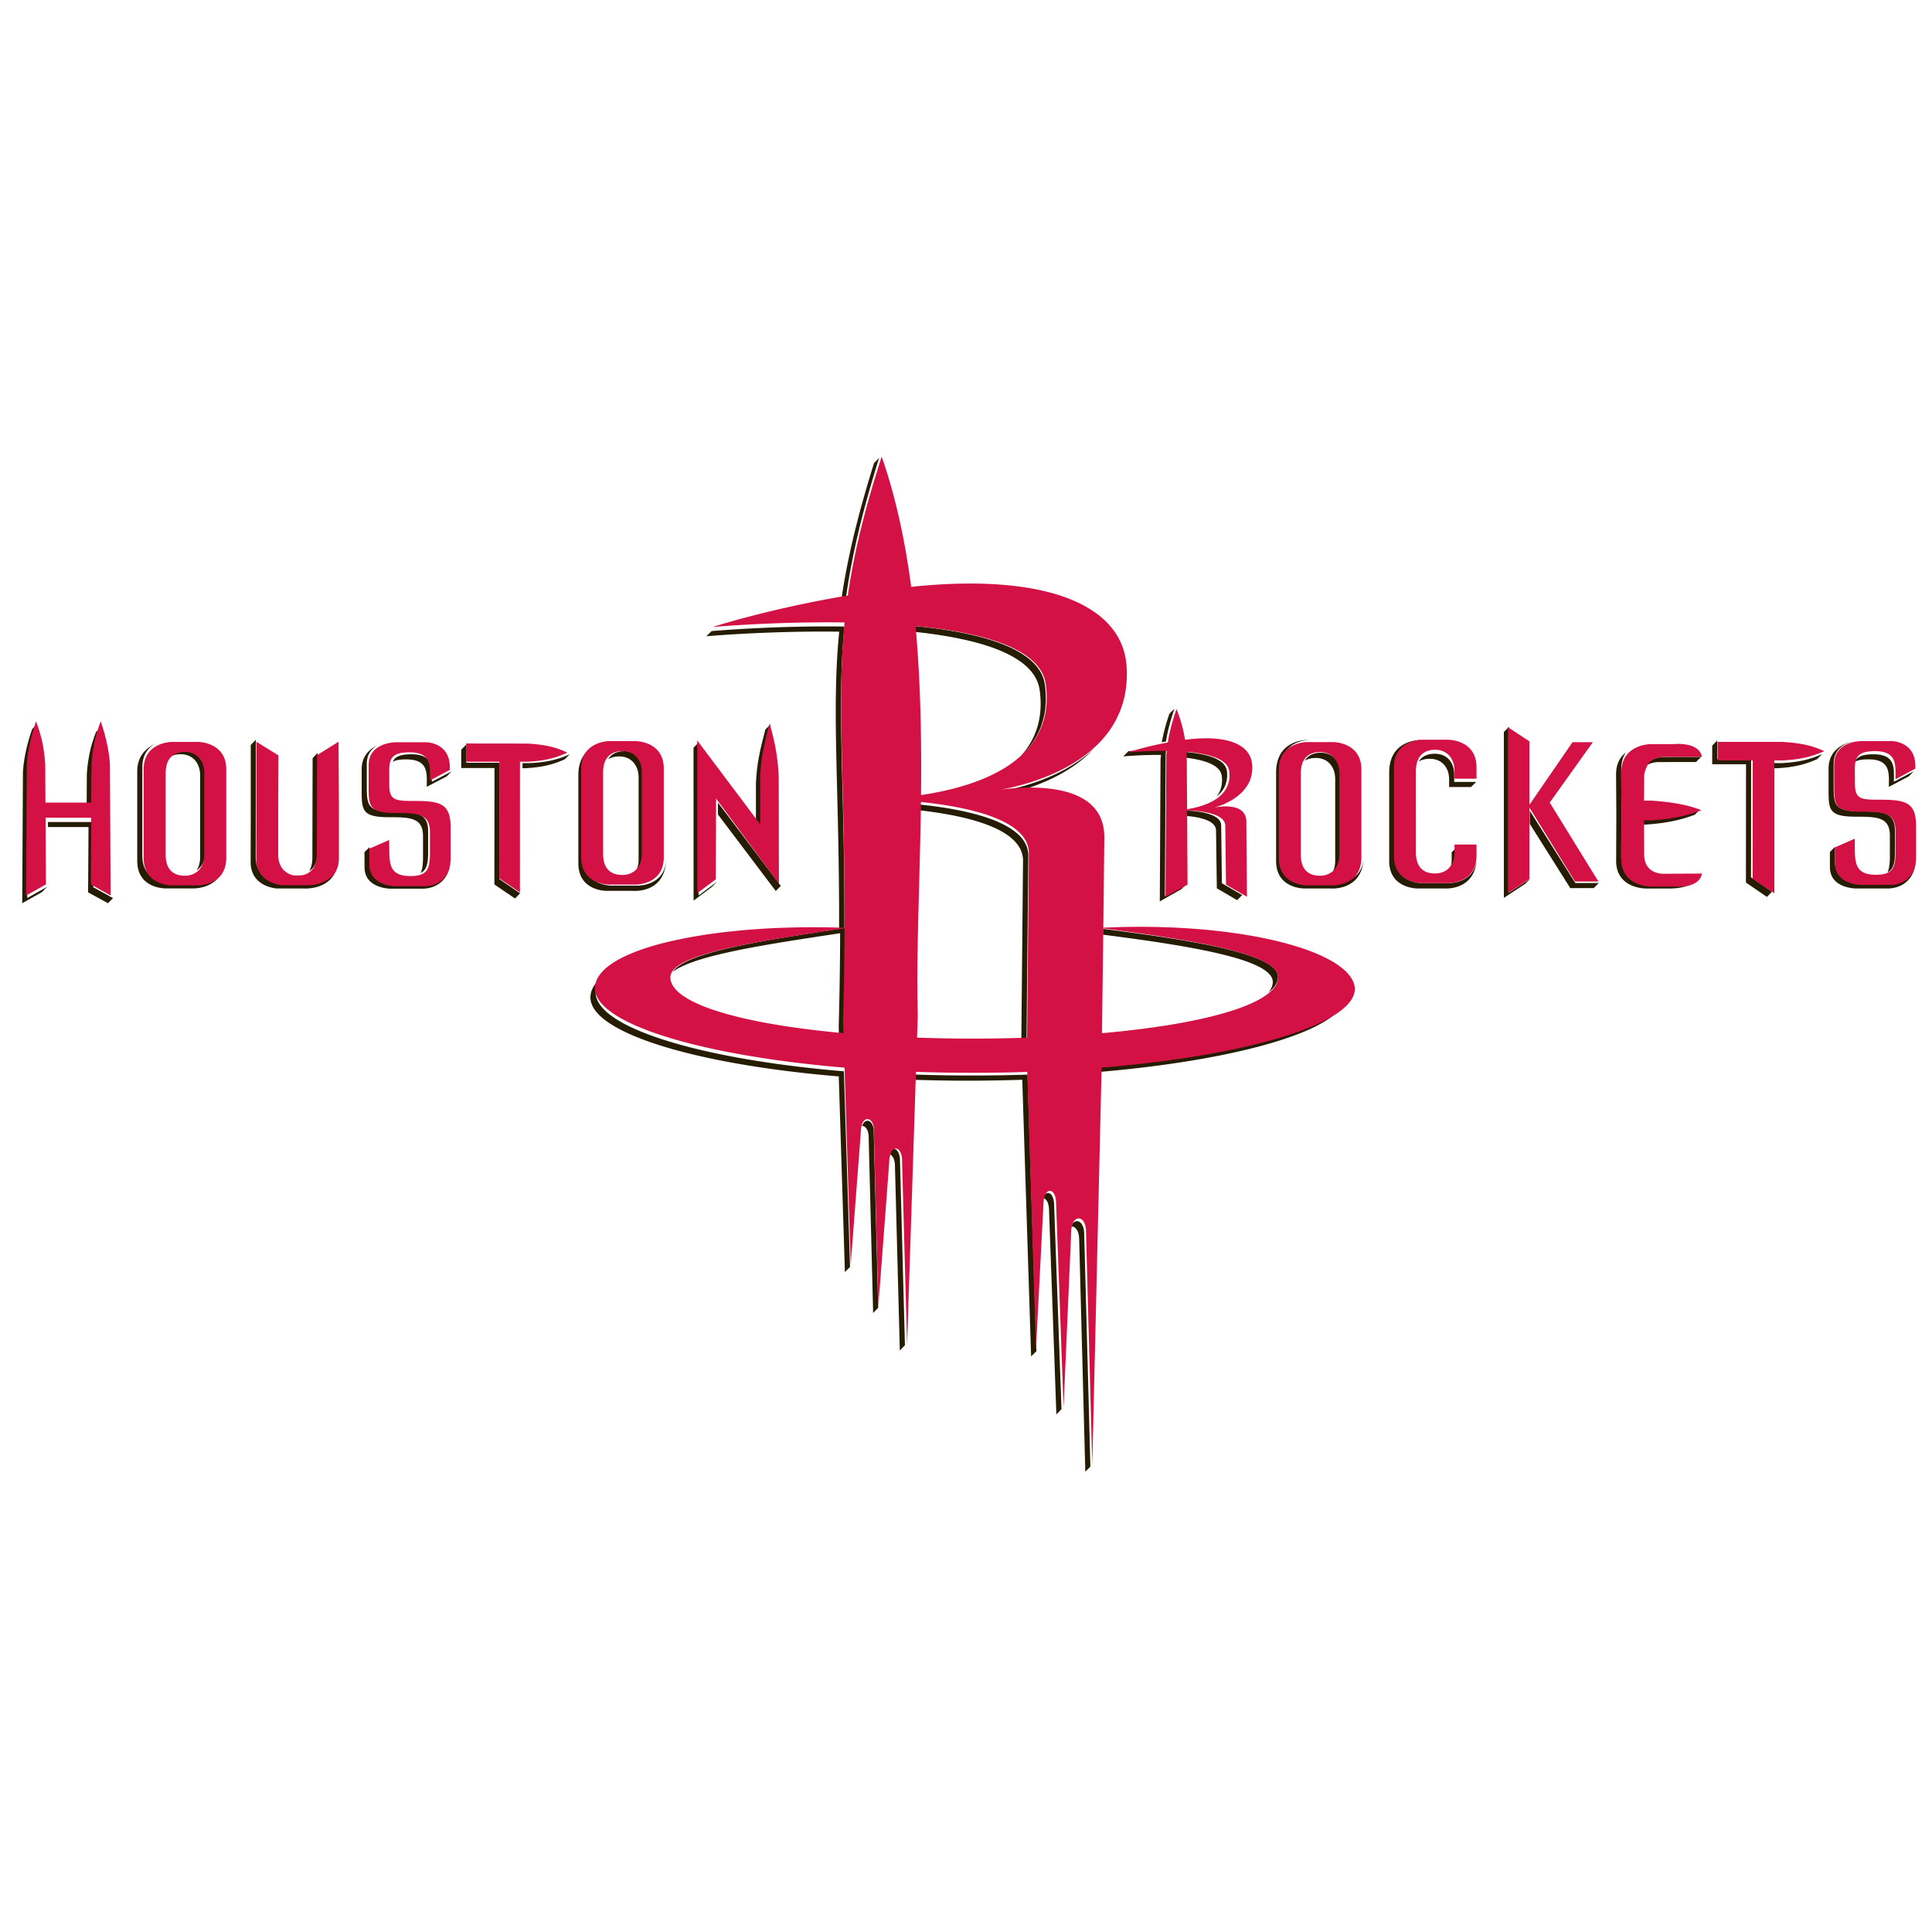 <svg width="512" height="512" viewBox="0 0 512 512" xmlns="http://www.w3.org/2000/svg"><title>houston-rockets</title><g fill="none" fill-rule="evenodd"><path d="M201.663 206.294c.25-5.4 1.06-8.728 2.504-14.34-.212.253-.649.699-1.348 1.391-1.445 5.619-2.267 8.96-2.491 14.34v9.566l1.348 1.831-.013-12.788zm-11.4 9.549l15.317 20.279 1.348-1.335-16.652-22.07zm-1.549 19.153l1.342-1.367-4.91 3.674-.026-40.518-1.33 1.373.014 40.518zm-21.026 1.09s8.827.882 8.827-8.645c0 7.361-7.472 7.262-7.472 7.262h-6.96s-7.471.1-7.471-7.262V203.97c0-7.269 7.472-7.269 7.472-7.269s-8.814-.257-8.814 8.652v23.465c0 7.368 7.46 7.269 7.46 7.269h6.958z" fill="#261C02"/><path d="M169.237 206.107v21.7c0 1.338-.334 2.51-.912 3.43a.831.831 0 0 0 .135-.08c.096-.072.173-.125.25-.191v-.02c.225-.152.405-.351.572-.55.077-.08.135-.152.212-.245.083-.092.134-.185.186-.278.051-.099.122-.192.167-.29.025-.04.058-.08.07-.147.045-.106.097-.198.154-.29 0-.014.007-.014.007-.014.038-.113.077-.205.115-.305 0-.013.007-.013.007-.026a.315.315 0 0 0 .038-.152h.013a.573.573 0 0 1 .052-.16c.006-.012.006-.026.006-.026.026-.04.026-.099.051-.139v-.033c.02-.04.026-.106.039-.165l.006-.014c.013-.046.026-.086.032-.152.007 0 .007-.013.007-.033.013-.112.045-.218.064-.324v-.04c.013-.06.013-.106.02-.152.018-.007.018-.007.018-.027v-.165c0-.02.013-.02.013-.047 0-.046 0-.086.007-.145V227c.006-.066.013-.126.013-.172v-.245c.012-.053.012-.126.012-.185v-21.68c0-3.37-2.022-5.654-5.122-5.654-.058 0-.122 0-.186.013h-.264c-.019 0-.064 0-.109.02h-.083c-.013.006-.052.006-.097.013h-.077c-.025 0-.07.013-.102.013-.026.013-.039.013-.07.013-.033 0-.065.02-.123.02-.006.007-.032.007-.064.007-.032.007-.077.007-.128.026-.02 0-.033.014-.058.014-.045.006-.09.02-.135.033-.026 0-.064 0-.077.026-.039 0-.07 0-.103.013-.019.014-.038.014-.07.02-.032.014-.052.014-.084.033a.167.167 0 0 0-.07.014c-.033.013-.065.013-.084.02-.045.02-.058.02-.09.046-.006 0-.051.013-.07.013-.039 0-.045.013-.09.027a.088.088 0 0 1-.058.02.234.234 0 0 1-.096.052c-.007 0-.026.014-.052.027-.064.02-.115.06-.173.08-.02 0-.032.013-.051.02-.032.019-.052.039-.077.052-.02.013-.039.013-.052.02-.038.02-.064.046-.09.053-.019.007-.032.04-.051.04-.032.006-.058.033-.083.046-.026.02-.039.02-.045.033-.032.02-.058.04-.097.053a.245.245 0 0 1-.038.046c-.039.02-.052.034-.077.053a.15.15 0 0 0-.045.047c-.026.02-.045.04-.077.066-.013 0-.032.013-.032.02-.097.08-.186.172-.276.258-.02.007-.032.02-.045.026l-.064.087c-.02.006-.026.026-.045.04-.02.02-.032.065-.052.085-.019.014-.032.02-.051.047a.234.234 0 0 0-.051.066.352.352 0 0 0-.052.06c-.02.026-.045.066-.058.085 0 .014 0 .047-.032.053-.025.02-.032.053-.051.073-.026.02-.026.033-.045.047-.006.046-.02.086-.038.099.828-.51 1.823-.742 2.933-.742 3.094 0 5.123 2.271 5.123 5.647m141.99-18.263c-.462.456-.873.835-1.341 1.348a50.64 50.64 0 0 0-2.003 7.524c.366-.084.732-.16 1.104-.218.462-2.863 1.239-5.74 2.24-8.654m12.396 30.987c.084-3.19-5.938-3.916-9.815-4.057l.019 1.412c3.762.27 8.525 1.162 8.435 4l.212 15.227 5.373 3.139 1.355-1.348-5.386-3.133-.193-15.24zm-15.937-18.758c-.05.407-.102.808-.134 1.21l-.193 37.595 5.681-3.216 1.335-1.374-5.674 3.209.218-37.589c.013-.408.077-.809.115-1.23-5.347-.059-10.001.408-10.001.408l-1.335 1.375s4.628-.454 9.988-.388m16.49 13.115c.95-.507 2.125-1.527 3.646-2.94-2.85 2.433-6.47 3.28-6.47 3.28s1.277-.295 2.824-.34m-9.961-12.395c4.95.584 9.193 1.926 9.572 4.846.282 2.311-.328 4.109-1.412 5.49.032-.033.064-.046.09-.065.102-.103.205-.2.327-.302.077-.045.154-.128.237-.205.097-.11.18-.193.283-.296.09-.09.147-.166.225-.243.09-.11.186-.219.256-.315.07-.09.142-.199.2-.302.076-.109.153-.205.23-.314.058-.116.122-.225.18-.334.058-.11.103-.218.167-.334a6.915 6.915 0 0 0 .276-.719c.058-.148.096-.314.135-.469.026-.102.064-.205.077-.314.051-.25.09-.54.128-.815v-.142c.02-.032.02-.083.02-.134v-.828c0-.02 0-.058-.02-.09v-.187c-.013-.038-.013-.064-.013-.102v-.045c-.012-.039-.012-.058-.025-.116v-.032c0-.045-.02-.083-.026-.141-.391-3.19-5.437-4.52-10.99-5 .039.327.064.648.077.969l.006.539zm35.858-1.306h-.45c-.038 0-.064.02-.115.02-.013 0-.039 0-.07.006-.046 0-.065 0-.116.007h-.064c-.032 0-.084.013-.103.013-.02.013-.051.013-.084.013-.025 0-.064.02-.096.02-.038.007-.038.007-.058.007-.05.006-.09.006-.128.026-.013 0-.064.013-.07.013-.052.007-.103.013-.148.027a.132.132 0 0 0-.07.026c-.046 0-.071 0-.097.013-.039.014-.051.014-.09.02-.013.013-.032.033-.064.033-.045.007-.058.007-.077.033-.045 0-.07.007-.097.007-.019.02-.044.02-.083.046-.013 0-.045.013-.051.013-.039.014-.065.027-.084.027-.038.013-.058.02-.07.02a.208.208 0 0 1-.103.046s-.026.013-.045.013c-.11.066-.212.12-.334.186-.013 0-.02 0-.045.006a.142.142 0 0 1-.083.053c-.013.013-.032.033-.045.033a.266.266 0 0 0-.077.06c-.013.006-.045.006-.045.02-.013.026-.07.046-.09.059-.013.02-.013.026-.045.046-.02.02-.058.047-.077.066-.032 0-.032 0-.045.007a.463.463 0 0 1-.103.086c-.134.12-.276.265-.417.403 0 .02-.013.02-.013.034-.019.013-.045.06-.077.092-.006.007-.013.007-.013.02-.045.04-.057.073-.077.1-.032.012-.032.026-.045.026a.188.188 0 0 1-.064.099c0 .013 0 .026-.013.026-.051.086-.102.172-.147.245.802-.51 1.81-.734 2.933-.734 3.095 0 5.123 2.268 5.123 5.628v21.661c0 1.323-.32 2.48-.905 3.406.064-.06.154-.099.218-.158.07-.053.135-.086.2-.133a7.9 7.9 0 0 0 .538-.516c.065-.092.122-.172.187-.258l.012-.02a1.17 1.17 0 0 0 .18-.264h.013c.013-.033.051-.086.064-.119.045-.066.052-.119.097-.159a.435.435 0 0 0 .064-.145c.006 0 .006 0 .013-.007.05-.099.083-.192.147-.284v-.02c.039-.1.07-.205.11-.304 0-.014.012-.027.012-.027.026-.046.032-.092.052-.152v-.006a.81.81 0 0 0 .057-.166l.013-.006.02-.153c.019 0 .019 0 .019-.02.013-.052.025-.099.038-.158.02 0 .02-.013.02-.013.006-.06.006-.1.019-.16v-.032c.038-.113.051-.225.064-.318.013-.02.013-.046.013-.053 0-.052.019-.099.019-.152v-.02c.006-.052.013-.119.02-.165v-.04c0-.052.012-.099.012-.138v-.047c.007-.066.007-.125.007-.178.006-.014.006-.027.006-.027v-22.024c0-3.367-2.003-5.635-5.097-5.635" fill="#261C02"/><path d="M353.947 234.068h-6.958s-7.46.093-7.46-7.268v-23.44c0-7.268 7.46-7.268 7.46-7.268s-8.808-.567-8.808 8.651v23.44c0 7.373 7.46 7.268 7.46 7.268h6.965s8.326.75 8.762-7.914c-.455 6.459-7.1 6.531-7.42 6.531m29.99-2.951c.084-.064.167-.115.238-.186h.013c.09-.07.167-.128.244-.212.025-.025.07-.064.109-.103a.433.433 0 0 0 .102-.121c.039-.026.065-.058.11-.103h.006c.083-.09.128-.154.193-.244.012 0 .012-.026.012-.026.077-.07.122-.154.18-.23 0-.02 0-.02.02-.02a.349.349 0 0 1 .07-.122l.006-.013c.007-.051.058-.096.077-.122l.007-.02a.344.344 0 0 0 .064-.128c.006-.012.006-.012.013-.019a2 2 0 0 1 .135-.27c0-.006 0-.025.013-.032.038-.09.077-.18.122-.276 0-.025.006-.032.006-.032a.336.336 0 0 1 .051-.128v-.032a.528.528 0 0 0 .045-.16v-.007a.674.674 0 0 0 .052-.148l.006-.019c.006-.045.026-.096.045-.154.006 0 .006-.013.006-.013 0-.058.013-.096.02-.141.019-.02.019-.032.019-.045 0-.051.02-.09.026-.16 0-.058.006-.103.012-.148v-.052a.3.3 0 0 0 .032-.14c0-.007.013-.02.013-.02 0-.058.013-.122.013-.167 0-.026.013-.038.013-.038 0-.045.013-.097.013-.135v-.244c0-.039 0-.09.013-.148v-2.227l-1.348 1.348v2.009c0 1.284-.34 2.433-.9 3.332a.694.694 0 0 1 .116-.071c0-.013.013-.013.013-.013m1.44-25.897c0-3.267-2.023-5.47-5.11-5.47h-.45c-.038 0-.064.02-.109.02-.02 0-.051 0-.083.006-.032 0-.052 0-.097.007h-.083c-.026 0-.064.013-.09.013-.02.013-.051.013-.083.013-.039 0-.071.019-.103.019-.02.006-.058.006-.084.006-.032.007-.05.007-.096.007a.331.331 0 0 1-.103.038c-.05 0-.07.013-.122.026-.025 0-.044.026-.09.026-.019 0-.057 0-.076.012-.026.013-.052.013-.077.02-.026.012-.052.032-.077.032-.039.006-.065.006-.103.025-.013 0-.039.007-.052.007-.044.02-.064.02-.096.045-.013 0-.026.013-.064.013-.02 0-.064.025-.096.038 0 0-.02.007-.052.007a.263.263 0 0 1-.09.05c-.012 0-.025.014-.025.014-.116.064-.257.109-.379.173l-.013.006a.457.457 0 0 1-.109.071c-.013 0-.026.02-.026.02-.038.006-.064.031-.096.064-.02 0-.026 0-.026.012-.045.02-.07.045-.102.052-.007.019-.026.025-.026.045a.21.21 0 0 0-.103.07c-.006 0-.006 0-.025.007a3.464 3.464 0 0 0-.54.488h-.006c-.026.032-.045.077-.07.115h-.02a.836.836 0 0 1-.096.116v.013c-.032.044-.058.083-.084.102v.026c-.057.077-.109.16-.167.237.822-.494 1.817-.719 2.934-.719 3.107 0 5.116 2.202 5.116 5.463v2.01h5.823l1.354-1.342h-5.828v-2.003z" fill="#261C02"/><path d="M391.244 228.506c-.013.06-.026.099-.026.125a.07.07 0 0 1-.006.026.335.335 0 0 1-.02.106s0 .026-.012.026c0 .04 0 .086-.013.105 0 .014 0 .02-.026.027 0 .046-.019.079-.019.098-.006.02-.006.027-.006.033-.007.046-.007.08-.026.1v.026l-.038.098v.033c-.013.027-.026.066-.039.092v.04c-.013.033-.026.053-.032.092 0 .013 0 .02-.006.02-.013.04-.033.066-.033.099-.025.013-.025.013-.025.026-.007.04-.02.06-.02.092l-.012.007c-.007.033-.032.072-.045.112v.013a.43.43 0 0 1-.039.092v.026a.24.24 0 0 0-.051.099h-.013c-.167.402-.392.75-.623 1.073-.019.033-.045.06-.07.092 0 0 0 .007-.007.007 0 .026-.032.053-.051.086a.555.555 0 0 0-.058.065v.014c-.026.02-.064.065-.083.072v.013c-.026.02-.039.046-.065.073 0 0 0 .013-.012.013-.013.026-.039.04-.065.066a.25.25 0 0 1-.07.072v.013c-.02.02-.045.053-.077.073-.36.368-.758.671-1.162.928-.032.02-.051.04-.077.053-.045.013-.064.04-.096.046-.026.033-.052.04-.058.052h-.032c-.02.027-.032.033-.077.053v.013c-.02.007-.052.013-.077.033a8.128 8.128 0 0 1-1.33.553c-.025.013-.038.02-.063.02-.032.007-.065.033-.077.04h-.007c-.026.013-.064.013-.083.026-.02 0-.039.006-.084.02h-.006c-.02.013-.032.013-.064.02-.026 0-.058 0-.084.02-.34.098-.642.157-.924.19h-.013c-.006 0-.026.013-.051.013-.013.027-.058.027-.071.027-.026.006-.039.006-.051.006h-.013c-.026 0-.045 0-.064.013-.013 0-.033 0-.052.013h-.128c-.007.007-.02.007-.058.007h-.058c-.006 0-.006.007-.045.007h-.032c-.115.026-.23.026-.32.026-.02.02-.033.02-.04.02h-.108c-.013 0-.013 0-.013.013h-7.158s-7.466.085-7.466-7.269v-23.44c0-7.268 7.466-7.268 7.466-7.268s-8.827-.5-8.827 8.652v23.439c0 7.367 7.492 7.269 7.492 7.269h6.933s8.172.83 8.775-7.651c-.032.257-.064.48-.109.71m109.121 2.6c.084-.053.18-.1.283-.166v-.013a2.54 2.54 0 0 0 .25-.191l.013-.02c.058-.053.128-.125.205-.225h.007c.058-.072.128-.145.186-.25 0 0 0-.007.006-.007l.187-.264v-.007c.05-.099.09-.198.121-.297 0 0 .02-.007.02-.02.045-.092.077-.185.135-.29v-.033c.032-.106.057-.212.09-.33v-.02c.038-.093.083-.231.102-.35v-.02c.013-.119.032-.25.07-.39 0 0 .007 0 .007-.006.013-.145.032-.277.045-.403v-.033c.02-.139.026-.277.051-.423v-.033c0-.158 0-.29.013-.449v-.033c.007-.151.007-.31.007-.468v-.04c0-.152 0-.317.013-.475v-5.791c0-4.886-3.377-5.025-8.866-5.025-7.164 0-7.376-1.684-7.376-6.88v-5.804c0-.086.02-.152.02-.231v-.073c0-.06 0-.105.012-.158 0-.033.007-.073.007-.086v-.139c0-.026.013-.059.013-.085.013-.04.013-.08.032-.126v-.092c.013-.047.013-.08.025-.113.007-.026.007-.052.013-.092 0-.033.013-.073.013-.106.013-.04.013-.072.02-.092.006-.04.012-.073.012-.086 0-.053.013-.086.032-.125.013-.027.013-.04.013-.08a.288.288 0 0 0 .039-.112c0-.007.013-.04.025-.046.039-.145.09-.29.122-.43.02-.006.02-.02.02-.026.045-.053.051-.086.07-.145 0 0 .007-.013.007-.026a.319.319 0 0 0 .051-.106c.02-.033.032-.04.045-.046a.358.358 0 0 1 .038-.126c.02-.006.02-.02.02-.033a.565.565 0 0 0 .064-.119c0-.02.02-.026.02-.04.018-.026.044-.065.076-.105v-.013c.231-.383.495-.693.79-.99.045-.033.07-.073.109-.1h.013a.839.839 0 0 1 .109-.099v-.013c.218-.171.45-.356.706-.515 0-.006.006-.006.013-.006a.254.254 0 0 1 .096-.06c.013-.013.026-.013.052-.02a.281.281 0 0 1 .083-.066.084.084 0 0 0 .051-.02c.013-.013.045-.032.065-.052.025 0 .057-.02.077-.033.012 0 .032-.027.057-.027l.084-.046c.019 0 .045-.007.051-.026.039-.014.07-.033.11-.053h.025c.237-.126.5-.218.732-.304.058-.02.102-.04.167-.066.244-.06.455-.139.648-.198.077-.007.128-.033.193-.04.154-.033.295-.072.455-.105.071-.007.148-.013.231-.04.142-.033.277-.04.418-.06.019-.013.064-.013.09-.013-2.1.238-7.575 1.44-7.575 7.39v5.823c0 5.183.205 6.88 7.376 6.88 5.482 0 8.865.125 8.865 5.005v5.494c0 1.829-.16 3.255-.623 4.258.039-.026.09-.04.148-.072l.006-.013z" fill="#261C02"/><path d="M501.914 205.22c-.013-2.927-.629-5.328-5.456-5.328h-.578c-.013.013-.032.013-.045.013h-.154c-.026.013-.045.013-.084.013h-.186c-.045.013-.064.013-.109.032h-.257c-.019 0-.038 0-.064.013-.013 0-.051 0-.058.019h-.179c-.02.02-.039.02-.077.02h-.045c-.026.012-.065.012-.084.018h-.038a.455.455 0 0 1-.097.007c-.006.013-.012.013-.045.013-.006.013-.05.013-.064.013-.013 0-.013.019-.038.019-.02 0-.045.006-.07.006-.014 0-.014 0-.033.007h-.064c-.026.019-.039.019-.039.019-.038.013-.045.013-.064.02h-.045c-.02.012-.045.012-.064.025h-.026c-.032.025-.07.025-.077.025-.025 0-.032.013-.038.013-.039.013-.058.013-.084.02 0 0-.019 0-.032.012-.013.02-.032.02-.051.02-.02 0-.032.006-.039.006-.025.007-.045.026-.051.026h-.045c-.02 0-.02 0-.051.019-.013 0-.026 0-.039.026 0 0-.032 0-.038.013h-.039c-.032 0-.045.012-.045.025-.013 0-.013 0-.032.013-.026.006-.051.006-.077.026 0 .006-.013.006-.026.025a.104.104 0 0 0-.057.02c-.02 0-.039 0-.039.013 0 .012-.013.012-.051.012-.007.007-.007.026-.026.026 0 .013-.032.013-.038.02-.007 0-.007 0-.026.012-.013.013-.032.013-.045.02-.013 0-.02.006-.026.025-.025 0-.038 0-.051.013 0 .006-.013.006-.032.02-.013 0-.02.012-.026.018-.006 0-.02.02-.032.02-.013.006-.038.032-.064.032-.013.006-.013.006-.013.019-.026.02-.026.02-.058.026 0 .019-.025.025-.025.025s-.02.013-.02.026c-.019.006-.025.006-.038.02 0 .019-.032.019-.032.019-.013.019-.032.019-.032.019 0 .013 0 .013-.013.032a.039.039 0 0 0-.032.026c-.013 0-.026.012-.039.019 0 0-.02.013-.032.026 0 0-.006.006-.013.025-.013 0-.038.007-.038.026-.013.006-.026.026-.045.038-.007 0-.007 0-.007.013-.006.013-.019.026-.032.039-.013.006-.032.019-.038.019 0 .006-.02.006-.02.02-.019.019-.019.031-.019.031-.02.013-.02.013-.025.032-.007.007-.02.007-.02.026-.019.007-.019.007-.032.032 0 0-.013.007-.026.02 0 0-.006.012-.006.025a.07.07 0 0 0-.032.026c-.006.02-.02.02-.02.045-.006 0-.006.013-.012.013-.032.019-.032.032-.051.057v.007c0 .006-.02.038-.026.038 0 .007-.026.02-.026.026-.006.013-.006.039-.032.039 0 .019-.006.032-.006.032 0 .006 0 .019-.02.032 0 .006-.012.006-.012.019-.013.02-.026.02-.026.032a.066.066 0 0 1-.007.026c-.019.025-.025.025-.025.045 0 .013 0 .025-.007.025-.012.007-.012.039-.019.039-.02.013-.02.02-.02.02 0 .025-.025.05-.025.07.803-.405 1.926-.63 3.557-.63 4.833 0 5.45 2.402 5.475 5.329l-.025 1.964 5.264-2.76 1.341-1.355-5.264 2.754.013-1.945zm-65.186-2.988c-.012.02-.012.032-.038.039v.025c-.064.07-.116.186-.18.315-.006.019-.032.038-.032.051a.727.727 0 0 1-.039.09c1.477-.835 3.152-.796 3.152-.796l9.893-.013c.828-.899 1.354-1.36 1.354-1.36l-9.898.025s-2.6-.116-4.212 1.624m6.863 31.833h-6.073s-7.909.08-7.876-7.33l.05-12.173-.05-10.734c0-1.927.507-3.372 1.264-4.434-1.45 1.109-2.632 2.896-2.632 5.82l.07 10.727-.05 12.167c-.039 7.429 7.876 7.35 7.876 7.35h6.073s8.165.356 8.775-4.837c-.674 4.17-7.427 3.444-7.427 3.444" fill="#261C02"/><path d="M435.29 217.173v1.341l.641.02c4.455-.29 8.576-.873 13.198-2.613.597-.584.739-.764 1.349-1.348-4.629 1.727-8.73 2.317-13.186 2.606l-2.003-.006zm34.86-14.941v1.361h.7c4.52-.244 7.415-.95 10.695-2.4.5-.482.86-.835 1.367-1.362-3.3 1.464-6.194 2.157-10.707 2.401h-2.055zm-6.085-1.094h-8.962v-4.916l-1.354 1.38v4.93h8.968l-.026 31.35 5.56 3.812 1.347-1.387-5.565-3.812zm-64.19-8.518l-1.335 1.37v43.965l5.68-3.751 1.349-1.365-5.694 3.746zm5.533 22.227v3.48l10.727 17.03h6.214l1.348-1.348h-6.22zm11.842-17.486l-1.373 1.342-10.034 14.315v.572zM52.147 234.067h-6.965s-7.465.1-7.465-7.273V203.3c0-3.44 1.681-5.245 3.428-6.207-2.356 1.094-4.88 3.275-4.777 7.584v23.494c0 7.379 7.473 7.267 7.473 7.267h6.965s8.28.58 8.788-7.8c.02-.278.02-.554.02-.844 0 7.372-7.467 7.273-7.467 7.273" fill="#261C02"/><path d="M49.269 198.49h-.25c-.039 0-.097 0-.129.02h-.186c-.02 0-.045 0-.083.02-.026 0-.065 0-.097.007-.032 0-.045 0-.07.006h-.11c-.019 0-.044.014-.09.014-.012.013-.044.013-.083.013-.025.02-.045.02-.077.026-.032 0-.058 0-.103.007-.044 0-.07.02-.121.026-.033.007-.065.007-.11.02-.019 0-.045.013-.09.027-.012.013-.057.013-.07.013-.039.013-.07.026-.09.026-.02.007-.045.007-.077.02-.02.02-.064.02-.09.033-.02.02-.051.02-.051.02-.052.007-.064.027-.11.027-.012.026-.025.026-.05.04a.182.182 0 0 0-.09.026c-.033 0-.046.013-.052.013a.484.484 0 0 0-.11.046c-.006 0-.012.007-.012.007-.18.08-.34.172-.507.258l-.032.013c-.026.027-.07.053-.103.08-.006 0-.006.006-.006.006-.052.033-.084.06-.116.073 0 0-.006.02-.026.02-.032.026-.077.046-.109.072 0 0-.019 0-.019.02-.212.185-.443.377-.635.622-.026.04-.065.08-.084.119-.103.126-.18.258-.257.39.816-.502 1.817-.74 2.934-.74 3.113 0 5.13 2.281 5.13 5.641v21.674c0 1.336-.341 2.527-.925 3.426.045-.026.096-.033.122-.06 0 0 .006-.02.019-.02.09-.052.167-.125.25-.178 0-.02 0-.02.02-.02.025-.026.07-.052.09-.086h.019a.548.548 0 0 1 .109-.112h.013a.368.368 0 0 1 .096-.106s.013 0 .013-.006a1.52 1.52 0 0 1 .103-.12v-.013c.044-.02.07-.053.109-.092 0-.014.013-.014.013-.02.064-.066.115-.159.192-.238 0 0 .007-.013.007-.027.032-.033.05-.066.096-.112 0-.007 0-.007.006-.007.026-.033.032-.086.077-.132v-.013c.032-.04.052-.08.077-.106.02-.007.02-.02.02-.033.038-.04.038-.086.077-.14v-.006a.5.5 0 0 0 .07-.132s0-.013.013-.026c.032-.086.09-.172.128-.265.007-.02.007-.026.026-.046l.045-.113c0-.013.006-.02.006-.02.013-.052.033-.099.045-.145 0-.013 0-.027.02-.04.025-.04.025-.086.038-.132.007 0 .007-.007.007-.033.019-.033.045-.1.064-.146 0-.013 0-.033.006-.033 0-.04.026-.086.026-.112.013-.013.013-.04.013-.04a.85.85 0 0 0 .045-.172v-.006c.013-.04.032-.1.032-.152v-.034c.019-.06.025-.105.038-.152v-.013c.013-.06.026-.106.026-.165 0-.007.02-.027.02-.053a.6.6 0 0 1 .018-.14v-.039c0-.026 0-.106.02-.158v-.047c0-.046 0-.08.006-.125v-.053c.02-.053.02-.12.02-.186.012-.006.012-.006.012-.013v-22.051c0-3.366-2.035-5.641-5.116-5.641m34.861 27.477l.039-11.923.026-14.531-1.349 1.403-.038 14.518-.026 11.91c0 1.575-.372 2.7-.847 3.515 1.104-.695 2.195-2.099 2.195-4.892m30.325-20.748c-.013-2.934-.636-5.334-5.47-5.334h-.507a.19.19 0 0 0-.077.012h-.135c-.012 0-.032.013-.07.013h-.231c-.02 0-.026.013-.045.013-.032 0-.077 0-.097.013h-.192c-.02.013-.045.013-.077.013-.007.02-.026.02-.045.02h-.122c-.026 0-.039 0-.058.012h-.064c-.006.02-.039.02-.064.02h-.045c-.02 0-.052 0-.064.012-.039 0-.084 0-.11.02h-.05c-.02.006-.04.006-.046.012h-.058c-.019 0-.045.013-.057.013-.013.013-.026.013-.052.013-.019 0-.045 0-.064.019-.013 0-.026.006-.038.006-.02 0-.045 0-.058.007h-.032c-.032 0-.052.02-.058.02-.02.012-.02.012-.039.018h-.083c0 .013-.006.013-.013.013-.045.013-.09.039-.135.039 0 0-.019 0-.019.013-.02 0-.038.012-.058.012-.013 0-.019.007-.032.007-.013.013-.045.013-.058.032H106c-.019.006-.032.013-.038.026h-.052c-.006.006-.025.006-.044.006-.007.02-.026.02-.026.02-.032 0-.045.025-.052.025-.012.013-.019.013-.025.013-.013 0-.039 0-.064.013-.071.032-.148.057-.212.096h-.007a.067.067 0 0 1-.057.026c-.013.006-.013.006-.013.025l-.052.02h-.019a.085.085 0 0 1-.051.019c-.007.013-.013.02-.02.02-.019.018-.032.018-.044.031-.007.007-.02.007-.02.007-.025.012-.032.025-.051.025-.058.052-.11.077-.167.122l-.013.007a.195.195 0 0 1-.045.032s-.013 0-.019.013c0 .012-.013.019-.038.019 0 .02-.013.02-.013.02-.013.012-.02.012-.032.031 0 .007-.02.007-.02.026-.025 0-.038.013-.038.02-.007 0-.007.012-.026.012-.006.013-.026.02-.026.038v.007a.643.643 0 0 0-.096.083l-.032.032c0 .013-.02.013-.02.013-.012.007-.018.02-.018.039l-.02.02-.038.031-.02.02c-.012.006-.012.032-.019.032-.019.006-.019.006-.025.019-.007.013-.007.025-.007.032-.02 0-.02.02-.02.032-.006.006-.025.013-.038.026 0 0-.012.019-.025.025 0 .013-.007.026-.02.052-.019.006-.019.013-.025.032-.007.013-.02.013-.02.019 0 .013-.019.02-.019.032-.013.026-.013.026-.025.026v.038c-.013.013-.013.026-.026.026s-.013.032-.02.039c0 0-.006.012-.006.025-.013.013-.02.026-.02.039-.012 0-.012.006-.031.019 0 .026-.007.032-.007.032l-.012.032c-.007.02-.013.045-.026.07.79-.416 1.92-.615 3.55-.615 4.84 0 5.456 2.381 5.488 5.321l-.032 1.952 5.264-2.754 1.355-1.342-5.264 2.741.013-1.945zm-2.545 25.884c.083-.073.173-.132.25-.205a3.87 3.87 0 0 1 .238-.224c.064-.093.122-.172.186-.258a4.27 4.27 0 0 1 .192-.278v-.006c.045-.1.084-.192.129-.304.051-.106.096-.212.135-.31v-.02c.045-.113.09-.225.102-.331v-.02c.026-.112.065-.231.09-.37v-.013c.032-.126.052-.245.064-.377v-.013c.045-.145.058-.264.065-.416v-.027c.019-.125.025-.27.032-.43v-.032c.006-.14.038-.291.045-.443V227c0-.165.006-.323.019-.475v-6.311c0-4.897-3.383-5.03-8.878-5.03-7.177 0-7.376-1.71-7.376-6.898v-5.829c0-2.643 1.354-4.136 2.863-4.976-2.1.992-4.218 2.862-4.218 6.35v5.836c0 5.187.212 6.906 7.396 6.906 5.488 0 8.858.125 8.858 5.022v5.498c0 1.85-.147 3.271-.622 4.262.147-.072.295-.152.43-.25m26.56-28.873v1.355h.667c4.442-.232 7.299-.918 10.528-2.363.712-.693.834-.834 1.348-1.341-3.23 1.425-6.08 2.124-10.522 2.349h-2.022zm-6.087-.094h-8.813v-4.827l-1.342 1.374v4.84h8.82l-.032 30.868 5.476 3.722 1.335-1.381-5.463-3.742zM24.811 217.835H12.704l.013 1.342h10.74l-.11 17.294 5.27 2.895 1.343-1.355-5.252-2.888zm-.443-14.055c.27-4.063.95-7.381 2.44-11.163-.572.604-.777.822-1.355 1.355-1.47 3.762-2.157 7.087-2.44 11.157l-.05 8.55h1.34l.065-9.898zm-16.933-.536c.206-3.697 1.117-7.533 2.433-11.4-.526.55-.79.766-1.348 1.383-1.316 3.855-2.227 7.69-2.44 11.394l-.192 34.74 5.245-2.956 1.36-1.377-5.263 2.944.205-34.728zm279.887 123.541v-.065c0-.033-.012-.072-.012-.104 0-.02 0-.052-.007-.065v-.183c-.013-.026-.013-.065-.02-.098v-.071c-.012-.033-.012-.072-.031-.085 0-.026-.007-.046-.007-.072v-.11c0-.013 0-.02-.019-.046a.696.696 0 0 0-.038-.156v-.026c-.007-.027-.007-.079-.026-.111v-.046c-.013-.032-.032-.058-.032-.085 0-.026 0-.045-.013-.065-.013-.02-.013-.052-.026-.078 0-.013-.006-.032-.006-.059-.026-.02-.039-.039-.039-.065-.006-.013-.006-.039-.019-.065-.006-.02-.006-.039-.026-.052-.006-.033-.006-.052-.019-.059a.147.147 0 0 1-.025-.084.04.04 0 0 1-.026-.033c-.013-.039-.02-.072-.052-.11 0-.02 0-.033-.012-.046-.013-.007-.026-.033-.032-.065-.013-.013-.013-.026-.02-.052-.013-.014-.013-.02-.025-.053-.032-.013-.032-.02-.045-.039 0-.013-.02-.039-.026-.052 0-.006-.006-.032-.026-.039-.013-.026-.025-.026-.038-.052 0-.013-.013-.026-.026-.052-.006-.007-.02-.02-.02-.033-.012-.02-.018-.032-.044-.045 0-.007-.013-.033-.026-.04-.051-.052-.096-.104-.141-.15-.013-.006-.013-.019-.013-.019-.02-.02-.038-.02-.038-.045-.032 0-.032-.02-.045-.033-.007-.007-.013-.02-.039-.033-.013 0-.013-.006-.025-.02-.007 0-.02-.025-.045-.032-.013 0-.02-.006-.02-.006l-.057-.04v-.012a2.541 2.541 0 0 0-.334-.163c-.02 0-.02-.007-.02-.007-.019 0-.032-.006-.044-.006h-.02c-.025-.013-.057-.013-.064-.02-.115-.013-.205-.013-.314-.013-.02 0-.052.013-.09.013-.065.007-.129.026-.219.046-.012.013-.057.026-.09.039-.083.045-.186.091-.275.163-.007.006-.02.013-.033.026-.083.058-.154.143-.237.234-.02.026-.064.059-.096.085-.052.091-.103.163-.16.254-.014.04-.052.078-.078.124-.058.13-.115.254-.18.41 0 0-.013.007-.013.02.99-.137 2.08.958 2.138 3.303l1.63 61.687 1.349-1.362-1.644-61.7v-.182zm-55.778-26.988v-.301c-.013-.013-.013-.04-.013-.053v-.091c-.006-.007-.006-.04-.006-.06-.006-.019-.006-.045-.006-.084-.007-.02-.007-.04-.007-.046 0-.04-.013-.066-.013-.098 0-.02-.019-.033-.019-.04-.013-.039-.013-.085-.02-.13-.012-.053-.019-.086-.038-.125 0-.026-.006-.026-.006-.04a.261.261 0 0 0-.02-.09v-.033c-.006-.04-.019-.053-.032-.092 0 0 0-.026-.012-.04-.013-.019-.013-.052-.026-.071 0-.007-.006-.02-.006-.033-.02-.033-.02-.066-.033-.072-.006-.02-.006-.02-.006-.046-.013-.006-.02-.052-.032-.072 0-.013-.013-.02-.013-.02a.197.197 0 0 1-.032-.098h-.006c-.013-.032-.039-.072-.058-.104 0 0-.007-.014-.007-.027a.136.136 0 0 1-.038-.065c-.007-.013-.013-.013-.013-.026-.02-.026-.032-.033-.045-.066 0-.013-.006-.02-.006-.026-.02-.013-.032-.02-.032-.052-.02-.013-.026-.026-.026-.033-.02-.007-.026-.02-.039-.033-.019-.032-.025-.032-.025-.039a.277.277 0 0 0-.032-.046c-.007 0-.02-.02-.02-.033-.019-.006-.025-.032-.025-.032-.026 0-.026-.02-.032-.026a.29.29 0 0 1-.071-.06c0-.019-.02-.026-.02-.026-.006-.013-.031-.013-.031-.032-.02-.013-.02-.026-.033-.026-.012 0-.032-.02-.038-.033-.006-.007-.02-.02-.026-.02 0-.006-.013-.026-.038-.04 0 0-.013-.006-.026-.006 0-.013-.026-.013-.038-.013l-.033-.032s-.006-.007-.025-.007l-.032-.033h-.026a1.905 1.905 0 0 0-.231-.091h-.006c0-.013-.033-.013-.058-.013h-.013c-.026 0-.032-.007-.045-.007-.11-.02-.205 0-.27.007-.038 0-.064.013-.083.013-.064.026-.122.039-.173.072-.039 0-.084.02-.097.045a.586.586 0 0 0-.212.125.175.175 0 0 1-.064.046 7.768 7.768 0 0 0-.192.222c-.013.033-.052.053-.071.098a.586.586 0 0 0-.135.223.39.39 0 0 0-.07.124c-.052.105-.122.242-.16.38 0 .013 0 .013-.014.026.835-.013 1.734 1.015 1.734 2.926l1.187 46.635 1.342-1.38-1.188-46.63v-.15zm6.972 7.966v-.426c-.012-.045-.012-.078-.012-.117 0-.02 0-.033-.013-.06v-.156a1.3 1.3 0 0 1-.013-.15c-.02-.027-.02-.033-.02-.046 0-.04-.006-.079-.006-.125 0-.013 0-.039-.013-.045a.222.222 0 0 0-.019-.099v-.058a.259.259 0 0 0-.038-.085v-.06c0-.032-.007-.071-.007-.104 0 0-.019-.02-.019-.033-.026-.085-.051-.183-.083-.261v-.033c-.007-.02-.033-.065-.039-.092-.006-.02-.006-.032-.006-.045-.02-.02-.02-.046-.032-.06 0-.032 0-.045-.02-.052-.006-.02-.013-.045-.032-.071-.013-.014-.02-.027-.02-.04 0-.026-.012-.052-.025-.085-.013-.013-.013-.02-.013-.02-.012-.032-.025-.071-.051-.104v-.013c-.032-.026-.045-.046-.045-.079-.006-.013-.026-.013-.038-.026 0-.032-.013-.039-.026-.052-.013-.033-.013-.033-.032-.046-.013-.006-.02-.02-.026-.046 0-.013-.006-.026-.02-.039-.012 0-.031-.02-.031-.033-.013-.006-.013-.039-.039-.039 0-.013-.013-.033-.032-.04-.013-.025-.013-.032-.032-.032-.026-.026-.038-.032-.051-.046 0-.02-.013-.026-.026-.058-.013 0-.026-.007-.039-.007 0-.006-.019-.02-.025-.04-.013-.006-.013-.006-.032-.025 0 0-.026-.02-.032-.033 0 0-.013 0-.026-.007-.032-.006-.032-.006-.039-.032-.012 0-.025 0-.025-.02-.058-.013-.11-.052-.174-.065-.012-.026-.038-.026-.05-.04h-.014c-.032 0-.032-.006-.051-.006l-.013-.013c-.02 0-.038-.013-.07-.013a.845.845 0 0 0-.257 0 .23.23 0 0 0-.09.013.594.594 0 0 0-.206.072c-.032.006-.051.006-.07.026a.923.923 0 0 0-.25.177c-.026.013-.052.052-.065.085a.506.506 0 0 0-.18.19c-.032.038-.05.071-.083.104a3.21 3.21 0 0 0-.199.36c-.013.045-.032.085-.032.124a.633.633 0 0 0-.103.222c.86.033 1.72 1.217 1.67 3.467l1.277 48.57 1.354-1.374-1.297-48.57v-.19zm19.293-22.746c-5.217 0-10.32-.072-15.306-.254l-.04 1.405c4.555.137 9.21.228 13.962.228 4.893 0 9.752-.091 14.485-.247l2.344 73.299 1.403-1.36-2.344-73.299c-4.753.156-9.585.228-14.504.228m21.545 34.258v-.235c0-.04-.02-.072-.02-.105v-.072c-.012-.02-.012-.065-.012-.098v-.058c-.013-.04-.013-.085-.013-.111 0-.026 0-.04-.006-.046 0-.046-.013-.111-.02-.157v-.02c-.032-.045-.032-.084-.044-.13v-.13c-.013-.033-.013-.04-.013-.066 0-.02-.013-.065-.02-.091 0-.007 0-.02-.025-.052v-.079c0-.026-.02-.032-.02-.045-.019-.026-.025-.072-.032-.098 0 0 0-.026-.012-.026-.013-.053-.013-.085-.033-.124-.006-.013-.006-.027-.006-.027a.526.526 0 0 1-.038-.09c0-.007-.007-.027-.007-.047a.15.15 0 0 0-.038-.058c0-.02-.013-.033-.013-.053-.007-.026-.026-.039-.032-.052a.158.158 0 0 1-.013-.059c0-.013-.013-.039-.032-.045 0-.02-.013-.026-.013-.053a.334.334 0 0 0-.032-.058c-.007-.013-.026-.026-.045-.052 0-.027-.013-.04-.02-.06-.006-.019-.038-.045-.038-.051-.013-.007-.013-.02-.026-.02-.006-.026-.025-.04-.038-.065 0-.013 0-.013-.007-.02-.012-.033-.012-.033-.038-.059-.006 0-.026 0-.026-.013-.019-.02-.019-.032-.032-.045-.006-.013-.006-.013-.02-.027a1.378 1.378 0 0 0-.314-.267c-.032-.026-.064-.04-.109-.065a.807.807 0 0 0-.244-.072c-.032-.007-.077-.02-.102-.02a.683.683 0 0 0-.244.02c-.039 0-.09 0-.122.032a.87.87 0 0 0-.328.183c-.032.026-.057.072-.096.098a1.24 1.24 0 0 0-.212.235.952.952 0 0 0-.122.19c-.038.078-.109.195-.154.313-.026.072-.064.137-.096.202-.007.04-.007.078-.026.078.803.079 1.611 1.202 1.605 3.304l1.945 54.014 1.355-1.383-1.952-53.996v-.17zm-55.563-153.236c-18.764-.266-35.213 1.209-35.213 1.209l-1.391 1.365s16.456-1.463 35.213-1.21c-2.084 21.066.06 41.124-.027 79.005h-.098c.487.02.989.02 1.49.045.138-38.835-2.084-59.069.026-80.414m67.522 116.872l-.032 1.169c32.618-2.793 57.439-9.232 63.848-16.633-8.215 6.94-32.553 12.845-63.816 15.387v.077zm-58.33-161.573c-.59.652-.79.817-1.348 1.371-4.442 14.175-7.08 25.442-8.627 35.932.41-.08.79-.139 1.174-.198 1.509-10.826 4.18-22.41 8.801-37.105m-75.125 141.817c-.065-1.47.534-2.88 1.648-4.207-2.026 1.697-3.094 3.57-3.029 5.566.326 9.141 27.548 17.554 65.803 20.747l1.628 51.858 1.36-1.36-1.627-51.85c-38.242-3.212-65.47-11.613-65.783-20.754m113.528-53.951c5.816-1.816 13.121-5.065 18.36-10.662.012-.013.025-.02.031-.039-8.043 7.569-19.771 10.355-24.547 11.208a66.654 66.654 0 0 1 6.156-.507m4.142-26.294c1.036 7.592-1.202 13.308-5.137 17.597h.006c.159-.159.317-.317.469-.476.257-.244.515-.47.76-.733.164-.185.316-.377.495-.562.198-.251.409-.483.62-.734.152-.198.31-.396.45-.614.204-.258.382-.51.554-.767.138-.218.29-.436.416-.64.165-.285.343-.57.508-.847.126-.224.218-.449.35-.66.139-.311.31-.622.43-.932.092-.218.19-.436.277-.648.171-.377.284-.733.396-1.103.06-.205.119-.384.185-.595.185-.575.323-1.157.449-1.771v-.013a1.4 1.4 0 0 0 .046-.265c0-.026.007-.04.007-.06.02-.085.052-.184.066-.257 0-.026.006-.066.006-.092.007-.086.033-.159.033-.245 0-.046.013-.066.013-.119.02-.06.027-.145.047-.218 0-.04.013-.086.013-.112.006-.08.013-.166.033-.232 0-.046.006-.086.006-.125 0-.08.014-.159.02-.231v-.133c.013-.079.027-.145.04-.218 0-.04 0-.092.013-.145 0-.073 0-.139.007-.225.026-.04.026-.079.026-.112v-.284c.007-.172.02-.357.02-.529v-.344c0-.072.013-.145.013-.198v-.37c0-.08-.013-.125-.013-.191v-.39c0-.073 0-.126-.013-.199 0-.066 0-.125-.007-.198v-.396c0-.066-.026-.126-.033-.199 0-.072 0-.132-.013-.178 0-.086-.013-.165-.013-.225-.014-.079-.027-.138-.027-.178 0-.086-.006-.172-.006-.251-.014-.046-.014-.1-.02-.159 0-.099-.02-.172-.033-.27 0-.054 0-.107-.013-.14-.02-.138-.047-.27-.06-.41-1.287-9.64-16.956-13.923-34.803-15.628.052.51.085 1.031.145 1.547 17.174 1.804 32.01 6.099 33.272 15.476m-32.016 30.283c0 .516-.013 1.011-.02 1.526 12.551 1.403 27.898 4.872 27.62 13.584l-.446 47.208 1.375-.045.471-48.526c.26-9.025-16.216-12.455-29-13.747m48.8 32.975l-.033 1.528c24.828 3.165 45.02 6.715 45.02 12.525 0 .924-.432 1.919-1.12 2.78.013 0 .026-.007.039-.007.223-.206.446-.379.642-.565.04-.051.092-.096.118-.129.184-.192.36-.359.512-.545.013-.026.032-.039.046-.058.15-.193.314-.398.445-.59.02-.045.06-.09.086-.135.111-.219.229-.418.314-.617v-.019c.013-.032.033-.07.04-.115 0 0 .013-.007.013-.013.013-.045.026-.07.039-.116.013-.006.013-.02.013-.032l.033-.096s0-.02.006-.026c0-.038.02-.064.033-.096v-.039c.013-.038.013-.07.027-.09 0-.025.013-.038.013-.038 0-.039.02-.07.02-.09 0-.013 0-.038.006-.038 0-.045.006-.065.006-.097 0-.019 0-.032.027-.045v-.083c0-.013 0-.039.006-.058v-.07c0-.026.013-.04.013-.052 0-.032 0-.058.013-.09v-.173c0-5.919-20.953-9.5-46.377-12.71" fill="#261C02"/><path d="M178.31 257.539c5.953-4.495 25.114-7.307 44.334-10.226a1019.54 1019.54 0 0 1-.374 24.8l.06 1.908h.02c.452.046.931.1 1.417.14l-.112-3.438c.243-9.042.354-17.267.374-24.8-21.13 3.212-42.207 6.284-45.718 11.616m323.05-23.434h-8.217s-6.85 0-6.85-5.655l-.012-4.032-1.342 1.361.007 4.019c0 5.655 6.862 5.655 6.862 5.655h8.179s7.37.559 7.786-7.89c-.417 6.395-6.162 6.542-6.413 6.542m-419.332-.037h-7.28s-6.984-.329-6.984-6.998l.019-12.912v-18.112c0 .032-1.335 1.376-1.335 1.376v18.112l-.026 12.931c0 6.65 6.978 6.993 6.978 6.993h7.267s8.692.586 8.993-7.954h-.019c-.32 6.196-7.389 6.564-7.613 6.564m37.296-5.386a.615.615 0 0 0-.019.141v.007a.345.345 0 0 0-.032.122v.012c0 .052-.02.084-.032.129a1.568 1.568 0 0 0-.039.128c-.006.039-.006.077-.025.129v.006c-.007.032-.007.07-.032.115a.776.776 0 0 1-.033.116v.02a.244.244 0 0 0-.032.096c-.019 0-.019 0-.019.006 0 .045-.013.077-.026.128-1.149 3.428-4.262 4.147-5.501 4.282h-.013s-.013.007-.02.007h-.134c-.02 0-.026.019-.026.019h-.07c-.007 0-.007.013-.02.013h-.179l-.007.006h-8.249s-6.862 0-6.862-5.662l-.006-4.031-1.361 1.36.025 4.02c0 5.655 6.85 5.655 6.85 5.655h8.197s7.421.597 7.794-7.948a9.14 9.14 0 0 1-.103.99c-.013.038-.013.102-.026.134" fill="#261C02"/><path d="M325.744 204.325c.007.06.027.099.027.145v.032c.013.06.013.079.026.118v.046c0 .04 0 .072.013.105v.19c.02.039.02.072.02.091v.844c0 .053 0 .106-.02.138v.146c-.04.281-.079.576-.132.831-.02.111-.06.216-.08.32-.039.158-.079.328-.138.479a3 3 0 0 1-.126.34 4.07 4.07 0 0 1-.159.393c-.072.118-.119.23-.172.34-.06.112-.125.223-.191.341-.073.112-.152.21-.232.321-.066.105-.132.216-.205.308-.073.098-.172.21-.264.32-.08.08-.146.158-.232.25-.106.104-.198.19-.29.307-.087.072-.173.157-.246.203a5.196 5.196 0 0 0-.337.308c-.026.02-.06.04-.1.065-1.798 1.415-4.173 2.246-6.302 2.75h-.014a7.312 7.312 0 0 1-.998.204c-.02.013-.02.013-.047.013-.324.065-.641.124-.959.163l-.079-13.672-.007-.55c-.013-.327-.04-.654-.079-.988 5.715.49 10.913 1.846 11.323 5.1m-16.535-5.33c-.04.413-.106.819-.119 1.218l-.225 37.434 5.847-3.195-.106-18.249-.02-1.434c4.002.138 10.2.878 10.12 4.138l.198 15.545 5.55 3.195-.16-19.84c0-.216-.006-.392-.02-.589 0-.052-.02-.105-.032-.164a1.58 1.58 0 0 0-.066-.36.719.719 0 0 0-.047-.17c-.04-.111-.066-.23-.106-.32-.013-.06-.046-.106-.066-.151a1.727 1.727 0 0 0-.172-.328c-.013-.026-.026-.059-.04-.078-.085-.125-.165-.256-.277-.36 0-.027-.013-.04-.04-.06-.066-.098-.172-.17-.258-.261-.026-.02-.053-.06-.099-.072-.073-.079-.159-.138-.251-.216a.374.374 0 0 1-.093-.06c-.106-.065-.205-.137-.337-.196-.013 0-.027-.026-.027-.026a6.315 6.315 0 0 0-1.375-.478c-.814-.177-1.66-.23-2.448-.216-1.593.04-2.91.34-2.91.34s3.73-.857 6.674-3.339a10.418 10.418 0 0 0 2.672-3.28c.006-.014.006-.027.013-.046.311-.622.523-1.297.688-2.017.007-.046.02-.098.026-.15.08-.341.126-.708.146-1.061v-.223c.033-.386.046-.76 0-1.172-.35-5.29-6.131-7.916-16.436-6.875-.463.065-.913.118-1.376.17-.43-2.757-1.124-5.323-2.248-8.12-1.039 2.973-1.839 5.907-2.309 8.827-.39.066-.76.138-1.144.223-5.589 1.087-9.431 2.416-9.431 2.416s4.795-.458 10.304-.4m45.734 27.467v.381s0 .014-.006.027c0 .053 0 .112-.006.178v.046c0 .04-.013.085-.013.132v.046c-.007.046-.013.112-.02.164v.02c0 .053-.019.099-.019.151 0 .007 0 .033-.013.053-.012.092-.025.204-.057.31v.039c-.02.06-.02.099-.026.158 0 0 0 .013-.02.013-.012.06-.025.106-.038.158 0 .02 0 .02-.019.02-.006.053-.013.099-.02.151l-.012.007a.803.803 0 0 1-.058.165v.006c-.02.06-.026.106-.051.152 0 0-.013.013-.013.026-.039.099-.07.204-.11.303v.02c-.063.092-.096.184-.147.283-.006.006-.006.006-.013.006a.273.273 0 0 1-.064.139c-.045.046-.051.098-.096.164-.013.033-.052.086-.064.119h-.013c-.052.105-.116.19-.18.263l-.013.02c-.064.085-.115.164-.186.257a7.986 7.986 0 0 1-.54.513c-.063.046-.128.08-.192.132-.07.059-.16.099-.224.158a5.096 5.096 0 0 1-1.99.764c-.052.006-.084.006-.135.006-.244.026-.488.066-.739.066-3.12 0-5.122-1.64-5.122-5.616V204.92c0-.343.025-.659.045-.942a1.59 1.59 0 0 1 .032-.204c.064-.599.186-1.12.385-1.593.006-.033.006-.053.02-.086.095-.243.224-.46.352-.678.045-.072.097-.158.154-.244.007 0 .007-.013.007-.026a.218.218 0 0 0 .064-.099c.013 0 .013-.013.045-.026.02-.026.032-.06.077-.099 0-.013.006-.013.013-.02.032-.032.064-.079.077-.092 0-.013.013-.013.013-.033.14-.138.282-.283.417-.401a.361.361 0 0 0 .103-.086c.012-.006.012-.006.045-.006.019-.02.057-.046.077-.066.032-.02.032-.027.044-.046.02-.013.078-.033.09-.06 0-.013.032-.013.045-.02a.266.266 0 0 1 .077-.059c.013 0 .032-.02.045-.033a.182.182 0 0 0 .09-.052c.02-.007.026-.007.039-.007.122-.066.23-.118.333-.184.02 0 .039-.013.039-.013.045-.007.077-.027.11-.046.018 0 .031-.007.07-.02.019 0 .045-.013.083-.026.007 0 .039-.014.052-.014.038-.026.064-.026.09-.046.019 0 .044-.006.09-.006.019-.027.031-.027.076-.033.032 0 .052-.02.065-.033.038-.007.05-.007.09-.02.025-.013.05-.013.096-.013a.133.133 0 0 1 .07-.026c.045-.014.097-.02.148-.027.006 0 .058-.013.07-.013.04-.02.078-.02.129-.026.02 0 .02 0 .058-.007.032 0 .07-.02.096-.02.032 0 .07 0 .083-.013.02 0 .071-.013.103-.013h.064c.052-.006.071-.006.116-.006.032-.007.058-.007.07-.007.052 0 .078-.02.116-.02h.449c3.095 0 5.097 2.258 5.097 5.61v21.543zm-1.624-29.806h-6.958s-7.46 0-7.46 7.262v23.446c0 7.354 7.46 7.262 7.46 7.262h6.958c.321 0 6.965-.072 7.421-6.531.032-.23.045-.481.045-.731v-23.446c0-7.262-7.466-7.262-7.466-7.262zm30.51-.617h-6.953s-7.465 0-7.465 7.274v23.455c0 7.359 7.465 7.273 7.465 7.273h7.152c0-.013 0-.013.012-.013h.116c.006 0 .02 0 .039-.02.083 0 .205 0 .314-.026h.032c.039 0 .039-.007.052-.007h.057c.039 0 .052 0 .058-.006h.122c.02-.013.045-.013.058-.013.02-.014.038-.014.064-.014h.013c.013 0 .026 0 .051-.006.013 0 .052 0 .064-.027.026 0 .052-.013.058-.013h.013c.282-.033.584-.099.924-.19.026-.02.052-.02.077-.02.033-.007.052-.007.071-.02h.007c.044-.013.064-.02.083-.02.02-.013.058-.013.077-.026h.006c.013-.007.045-.033.084-.04.026 0 .038-.007.064-.02a8.46 8.46 0 0 0 1.329-.56c.026-.02.058-.026.077-.033v-.006c.038-.02.051-.027.07-.053h.033c.012-.013.038-.02.064-.053.032-.006.051-.033.096-.046.026-.013.039-.033.07-.052.412-.257.803-.56 1.17-.93.031-.02.057-.052.076-.072v-.013a.17.17 0 0 0 .064-.073c.026-.026.052-.046.064-.072.02 0 .02-.007.02-.007.025-.026.038-.052.064-.072v-.013c.02-.007.058-.053.083-.073v-.013a1.83 1.83 0 0 1 .052-.072c.019-.033.051-.053.058-.08.006 0 .006-.006.006-.006.026-.033.051-.06.07-.092a5.91 5.91 0 0 0 .623-1.074h.013a.232.232 0 0 1 .045-.099v-.033a.775.775 0 0 0 .045-.086v-.013c.013-.04.038-.079.045-.112l.013-.006c0-.04.013-.06.019-.093 0-.013 0-.013.026-.026 0-.033.019-.06.032-.099.006 0 .006-.006.006-.02.007-.04.02-.059.032-.098v-.033a.525.525 0 0 1 .032-.093v-.032c.013-.033.026-.066.039-.106v-.026c.02-.013.026-.046.032-.092 0-.007 0-.014.006-.033 0-.02.02-.053.02-.1.025-.012.025-.019.025-.032.013-.02.013-.06.013-.099.013 0 .013-.026.013-.026a.335.335 0 0 0 .02-.106s.006-.013.006-.033c0-.026.013-.059.025-.118.045-.23.071-.462.103-.718.026-.29.045-.646.045-.995v-2.958h-5.829v2.293c-.013.052-.013.105-.013.144v.251c0 .04-.013.092-.013.138 0 0-.012.013-.012.04 0 .046-.013.111-.013.17 0 0-.013.014-.013.02a.298.298 0 0 1-.032.145v.053a1.11 1.11 0 0 0-.013.152c-.013.072-.032.112-.032.164 0 .014 0 .027-.02.047 0 .046-.012.085-.012.144 0 0 0 .014-.007.014-.019.059-.038.112-.045.164l-.006.014a.704.704 0 0 1-.051.151v.007a.502.502 0 0 1-.045.164v.033a.35.35 0 0 0-.052.132s-.012.013-.012.04c-.039.092-.077.184-.116.283-.013 0-.013.02-.013.026-.051.086-.096.185-.141.277-.006.007-.006.007-.013.02-.02.059-.026.092-.058.132l-.006.02c-.02.026-.07.072-.077.124l-.007.014a.36.36 0 0 0-.07.125c-.026 0-.026 0-.026.02-.051.079-.096.164-.173.237 0 0 0 .026-.013.026a3.269 3.269 0 0 1-.193.25h-.006c-.045.047-.07.086-.11.106a.588.588 0 0 1-.102.125c-.038.04-.083.08-.109.112-.077.08-.154.138-.244.21h-.013c-.07.08-.154.126-.237.192 0 0-.013 0-.013.013a.691.691 0 0 0-.116.073 4.899 4.899 0 0 1-1.996.737c-.045.007-.09.007-.116.007-.25.026-.5.066-.75.066-3.114 0-5.123-1.64-5.123-5.62V204.31c0-.336.025-.659.057-.942l.02-.211c.07-.593.192-1.113.366-1.588.025-.033.05-.053.05-.086.097-.243.213-.454.341-.672.058-.079.11-.164.16-.243v-.027c.033-.02.058-.059.09-.105v-.013a.635.635 0 0 0 .097-.125h.019c.026-.033.045-.08.064-.112h.013c.173-.191.347-.363.54-.501.019-.007.019-.007.025-.007a.21.21 0 0 1 .103-.072c0-.02.019-.027.025-.046.032-.007.058-.033.097-.06 0-.013.012-.013.032-.013.032-.026.058-.052.096-.06 0 0 .013-.019.026-.019a.321.321 0 0 0 .102-.072v-.007c.142-.066.276-.118.398-.178 0 0 .013-.013.026-.013a.262.262 0 0 0 .09-.053.237.237 0 0 0 .051-.006c.032-.013.077-.04.097-.04.038 0 .051-.013.064-.013.032-.026.051-.026.09-.046.019 0 .045-.007.057-.007a.311.311 0 0 1 .103-.033.18.18 0 0 0 .077-.026c.02-.007.052-.007.077-.02.02-.013.058-.013.077-.013.045 0 .064-.026.09-.026.045-.013.07-.027.122-.027a.314.314 0 0 0 .103-.04c.045 0 .064 0 .09-.006.032 0 .07 0 .09-.006.032 0 .064-.02.102-.02.032 0 .058 0 .084-.013.025 0 .064-.013.09-.013h.083c.045-.007.064-.007.096-.007.032-.007.065-.007.084-.007.045 0 .07-.02.109-.02h.449c3.082 0 5.11 2.26 5.11 5.614v2.049h5.829v-3.044c0-7.274-7.46-7.274-7.46-7.274m123.952 22.831c0-6.476-3.042-6.944-9.904-6.944-4.757 0-6.298-.171-6.298-4.309l-.026-3.735c0-.25.007-.5.026-.731v-.12c.02-.493.077-.948.193-1.363.057-.21.109-.408.199-.593 0-.02.025-.046.025-.072 0 0 0-.007.02-.02.006 0 .006-.033.019-.04.013 0 .013-.013.013-.026 0-.02.006-.02.025-.04 0 0 .007-.013.007-.026s.013-.013.025-.033c0-.02.013-.02.013-.026.013-.013.013-.026.013-.033 0 0 .007-.013.007-.033.025 0 .025-.026.032-.04 0-.006.025-.02.025-.026.007 0 .026-.033.026-.04v-.006c.02-.02.02-.033.051-.053.007 0 .007-.02.013-.02 0-.026.013-.026.026-.046 0 0 .013-.02.032-.026 0-.013.006-.026.006-.026.013-.013.026-.02.026-.02.013-.026.013-.026.026-.033 0-.02.013-.02.019-.026.006-.02.006-.02.026-.027 0 0 0-.013.019-.033 0-.013.02-.013.02-.02.006 0 .025-.013.038-.026a.165.165 0 0 0 .032-.04c0-.012 0-.012.006-.012.026-.014.039-.033.052-.04 0-.02.025-.026.038-.026a.073.073 0 0 1 .013-.027c.006-.013.026-.026.026-.026.012-.007.025-.02.038-.02.007-.013.026-.02.032-.02.013-.02.013-.02.013-.033 0 0 .02 0 .032-.02 0 0 .032-.006.039-.026.013-.013.019-.013.038-.02 0-.013.02-.026.02-.026s.025-.006.025-.026c.026-.007.026-.007.052-.026 0-.014 0-.014.012-.02.026 0 .052-.027.065-.033.012 0 .025-.02.032-.02a.048.048 0 0 1 .032-.013c.019-.013.032-.013.032-.02.013-.013.026-.013.051-.013 0-.02.007-.026.02-.026.012-.014.032-.014.044-.027.02-.013.02-.013.026-.013.006-.007.039-.007.039-.02.019 0 .019-.02.025-.026.045 0 .058 0 .058-.013s.02-.013.039-.013c.019-.014.032-.02.05-.02.014-.02.027-.02.027-.027.025-.02.05-.02.077-.026.019-.013.019-.013.032-.013.006-.013.019-.02.051-.02h.039c.006-.013.032-.013.032-.013.013-.026.025-.026.038-.026.032-.02.032-.02.052-.02.012-.007.032-.007.044-.007.013 0 .033-.02.058-.026.007 0 .02-.007.039-.007.013 0 .032 0 .045-.02.013-.013.032-.013.032-.013.025-.006.045-.006.083-.02.007 0 .013-.013.045-.013.007 0 .045 0 .077-.026h.02c.019-.013.044-.013.064-.026h.045c.019-.007.025-.007.07-.02 0 0 .013 0 .039-.02h.058c.019-.006.019-.006.032-.006h.07c.026 0 .026-.02.045-.02.013 0 .058 0 .064-.013.026 0 .032 0 .039-.014.032 0 .07 0 .096-.006h.039c.025-.007.064-.007.09-.026h.032c.045 0 .064 0 .083-.02h.18c.006-.02.045-.02.058-.02.025-.013.045-.013.064-.013h.257c.045-.02.07-.02.115-.033h.179c.046 0 .065 0 .09-.013h.148c.013 0 .033 0 .045-.013h.585c4.827 0 5.437 2.464 5.45 5.468l-.013 1.996 5.27-2.826v-.685c0-6.602-6.265-6.609-6.265-6.609h-8.172s-.045.007-.058.007h-.038c-.052 0-.103 0-.174.013h-.077c-.141.013-.36.027-.584.066-.141.013-.276.02-.417.053-.084.026-.16.033-.225.04-.167.032-.308.072-.462.105-.058.006-.116.04-.193.046-.192.053-.398.132-.648.19-.058.027-.11.047-.167.073-.231.08-.494.172-.732.303h-.025a.772.772 0 0 1-.11.047c-.006.02-.032.026-.051.026l-.083.046c-.026 0-.045.026-.058.026-.02.014-.052.033-.077.033-.02.02-.052.04-.058.053-.013.02-.045.026-.058.026a.458.458 0 0 0-.083.06c-.026.006-.039.006-.052.02a.196.196 0 0 0-.09.059c-.006 0-.012 0-.012.006a9.23 9.23 0 0 0-.713.514v.013c-.051.04-.064.06-.109.1h-.013c-.038.032-.064.072-.109.098a5.166 5.166 0 0 0-.79.988v.013c-.032.047-.057.086-.077.106 0 .013-.019.02-.019.04a.274.274 0 0 1-.064.118c0 .013 0 .026-.02.04-.019.04-.031.065-.038.118-.013.007-.025.013-.045.046a.318.318 0 0 1-.051.106c0 .02-.007.033-.007.033-.019.052-.025.085-.064.138 0 .007 0 .02-.019.026-.038.145-.09.284-.128.429-.013.006-.026.04-.026.046a.287.287 0 0 1-.039.112c0 .04 0 .059-.012.085a.216.216 0 0 0-.026.119c0 .013-.006.046-.013.086-.006.02-.006.059-.02.092 0 .033-.018.072-.018.105-.007.04-.007.066-.013.092-.013.04-.013.073-.026.112v.093c-.02.046-.02.092-.032.131 0 .02-.013.053-.013.08v.138c0 .02-.006.06-.006.086-.013.052-.013.098-.013.158v.079c0 .072-.02.138-.02.224v5.798c0 5.178.212 6.865 7.383 6.865 5.482 0 8.859.131 8.859 5.007v5.778c-.013.158-.013.323-.013.48v.034c0 .158 0 .316-.006.467v.04c-.007.152-.007.29-.007.441v.033c-.026.145-.032.284-.058.422v.033c-.012.125-.032.257-.045.402 0 .013-.006.013-.006.013a2.204 2.204 0 0 0-.07.382v.02a2.41 2.41 0 0 1-.097.35v.019c-.032.125-.064.224-.096.336v.033c-.058.099-.09.19-.135.29 0 .013-.02.013-.02.013a1.31 1.31 0 0 1-.121.296v.007c-.07.099-.122.178-.18.263-.006 0-.006.007-.006.007-.065.105-.135.178-.193.25h-.006c-.071.1-.148.172-.206.231l-.013.02a4.232 4.232 0 0 1-.25.184v.013c-.096.073-.199.112-.282.165l-.007.013c-.058.033-.103.046-.148.073-.558.283-1.264.474-2.163.547h-.07c-.29.02-.623.033-.963.033-4.995 0-5.605-2.484-5.605-6.846l-.012-2.708-5.264 2.3.012 4.137c0 5.805 6.85 5.805 6.85 5.805h8.217c.25 0 5.996-.152 6.413-6.714.013-.244.013-.494.013-.764v-8.157zm-72.048 7.585l-.045-7.689v-1.377l2.003.007c4.455-.297 8.557-.903 13.186-2.675-3.614-1.502-8.21-2.2-13.186-2.55h-2.003l.045-6.292a.988.988 0 0 1 0-.388c0-.047.013-.08.013-.119a.82.82 0 0 1 .052-.336c0-.046.012-.105.038-.145.013-.099.032-.21.058-.323.032-.066.038-.125.07-.184.007-.06.033-.119.052-.178.18-.527.404-1.035.603-1.43.013-.026.02-.04.039-.085 0-.014.019-.04.025-.06.065-.132.122-.244.187-.323v-.026c.025-.007.025-.02.038-.04 1.611-1.785 4.211-1.666 4.211-1.666l9.899-.027c-.757-4.065-7.42-3.36-7.42-3.36h-6.144c-.032 0-.174 0-.321.013h-.045a6.93 6.93 0 0 0-.642.086h-.013a8.967 8.967 0 0 0-.854.152h-.019a6.627 6.627 0 0 0-1.027.303h-.007c-1.258.421-2.644 1.199-3.614 2.576-.757 1.06-1.264 2.503-1.264 4.427l.051 10.72-.051 12.155c-.032 7.399 7.87 7.32 7.87 7.32h6.08s6.746.724 7.426-3.44l-10.046.053s-5.245.323-5.245-5.1m19.478-29.85v4.919h9.282l-.034 31.38 5.765 3.808.013-35.188h2.128c4.674-.25 7.666-.953 11.09-2.46-3.424-1.59-6.416-2.143-11.09-2.452l-17.154-.007zm-33.089.087h-5.398l-11.408 16.589V196.47l-5.694-3.767v43.986l5.694-3.754v-18.912l12.069 19.588h6.214l-12.903-20.92zM54.14 226.463v.375c0 .013 0 .013-.013.02 0 .06 0 .125-.02.178v.052c-.006.053-.006.08-.006.125v.046c-.02.053-.02.132-.02.165v.033a.594.594 0 0 0-.019.138c0 .027-.019.046-.019.053 0 .06-.013.105-.025.165v.013c-.013.046-.013.092-.033.151v.033c0 .053-.025.112-.038.151v.007a.744.744 0 0 1-.045.171s0 .027-.013.04c0 .026-.026.072-.026.118-.006 0-.006.02-.006.027-.02.046-.045.112-.064.144 0 .027 0 .033-.007.033-.012.046-.012.093-.038.132-.013.013-.013.026-.013.04-.013.046-.038.092-.051.144 0 0-.007.007-.007.027a2.326 2.326 0 0 0-.045.105c-.019.02-.019.026-.025.046-.039.092-.097.178-.129.264-.006.013-.006.026-.006.026a.412.412 0 0 1-.077.132v.006c-.039.053-.039.099-.077.138 0 .014 0 .027-.02.033-.025.027-.044.066-.076.106v.013c-.039.046-.052.099-.077.131-.007 0-.007 0-.007.007-.045.046-.064.08-.096.119 0 .006-.007.02-.007.02-.077.078-.122.17-.192.243 0 .007-.013.007-.013.013-.039.04-.064.073-.11.092v.013c-.038.04-.07.086-.102.119 0 .007-.013.007-.013.007a.478.478 0 0 0-.096.105h-.013a.416.416 0 0 0-.103.112h-.019c-.026.033-.07.06-.096.092-.02 0-.02 0-.02.013-.083.053-.16.125-.25.178-.013 0-.019.02-.019.02-.026.026-.077.04-.122.066a4.712 4.712 0 0 1-1.984.73.3.3 0 0 1-.115.027c-.25.04-.494.052-.745.052-3.113 0-5.122-1.626-5.122-5.61v-21.575c0-.33.019-.645.044-.935.007-.073.02-.138.033-.204.077-.593.186-1.14.378-1.587.013-.04.02-.079.026-.105.096-.237.218-.448.347-.665a3.67 3.67 0 0 1 .256-.389c.02-.04.058-.079.084-.118.192-.244.424-.435.642-.62 0-.012.013-.012.013-.012.032-.033.077-.053.109-.08.019 0 .025-.02.025-.02.033-.012.065-.039.122-.071v-.007c.033-.026.077-.053.103-.08l.032-.006c.167-.092.328-.184.507-.263 0 0 .007-.007.013-.007.032-.013.084-.04.11-.046.012 0 .025-.013.05-.013a.182.182 0 0 1 .09-.026c.026-.013.04-.013.052-.04.045 0 .058-.02.115-.026 0 0 .026 0 .045-.02.026-.013.071-.013.09-.033.032-.013.058-.013.077-.02.02 0 .052-.013.09-.026.013 0 .058 0 .07-.013a.366.366 0 0 1 .09-.02c.052-.013.078-.013.11-.02.051-.013.077-.032.122-.032.045-.007.07-.007.109-.007.026-.007.045-.007.07-.026.039 0 .071 0 .084-.013.045 0 .07-.014.096-.014h.103c.026-.006.038-.006.07-.006.033-.007.071-.007.103-.007.032-.02.058-.02.077-.02h.193c.026-.02.083-.02.122-.02h.25c3.088 0 5.117 2.266 5.117 5.617v21.576zm-1.644-29.846h-6.965s-2.073.013-4.038 1.067c-1.746.961-3.428 2.765-3.428 6.202v23.479c0 7.367 7.466 7.269 7.466 7.269h6.965s7.466.098 7.466-7.27v-23.478c0-7.269-7.466-7.269-7.466-7.269zm31.524 3.51l-.025 14.452-.038 11.857c0 2.779-1.092 4.175-2.196 4.866-1.13.691-2.221.691-2.221.691h-1.643s-4.18-.474-4.167-5.557v-11.969l.065-14.275-5.861-3.627v18.112l-.02 12.918c0 6.67 6.985 6.992 6.985 6.992h7.28c.224 0 7.292-.362 7.606-6.564.026-.145.026-.296.026-.454l.006-14.018s-.102-16.789-.102-16.98l-5.694 3.556zm105.69 32.883l.045-18.183.013-3.195 16.652 22.567-.051-28.342c-.289-5.958-1.188-9.797-2.414-14.135-1.444 5.539-2.253 8.82-2.503 14.135l.013 12.606-1.349-1.805-15.342-20.434.026 40.455 4.91-3.668zm-80.235-20.752c-4.732 0-6.304-.172-6.304-4.322l-.007-3.736c0-.25.007-.487.007-.725 0-.046.006-.098.006-.131.032-.494.084-.936.2-1.344v-.007c.05-.224.115-.408.204-.593.013-.026.02-.053.026-.072l.013-.033s.006-.007.006-.033c.02-.013.02-.02.033-.02 0-.013.012-.026.025-.04 0-.013.007-.026.007-.026.006-.006.006-.04.019-.04s.013-.013.02-.026v-.04c.012 0 .012 0 .025-.026 0-.013.02-.02.02-.033 0-.006.012-.006.018-.02.007-.02.007-.026.026-.032.013-.027.02-.04.02-.053a.092.092 0 0 0 .025-.026c.013-.014.032-.02.038-.027 0-.013 0-.033.02-.033 0-.006.006-.02.013-.033.006-.013.006-.013.025-.02.007 0 .007-.026.02-.032l.012-.02.039-.033.02-.02c0-.02.006-.033.018-.04 0 0 .02 0 .02-.012.012-.014.019-.02.032-.033a.434.434 0 0 1 .102-.086v-.007c0-.02.02-.026.026-.04.013 0 .013-.012.02-.012 0-.007.012-.02.038-.02 0-.02.02-.02.02-.026.012-.02.018-.02.031-.033 0 0 .013 0 .013-.02.026 0 .039-.007.039-.02.006-.013.019-.013.019-.013a.224.224 0 0 0 .051-.033l.013-.007c.051-.046.103-.072.16-.125.02 0 .026-.013.052-.026 0 0 .013 0 .026-.007.012-.013.025-.013.045-.033.006 0 .012-.006.019-.02a.084.084 0 0 0 .045-.02h.019c.02-.006.02-.006.051-.019 0-.02 0-.02.013-.026.032 0 .045-.014.058-.027h.006c.071-.04.142-.066.212-.099.026-.013.052-.013.064-.013.013 0 .02 0 .032-.013.007 0 .02-.026.045-.026 0 0 .02 0 .026-.02.02 0 .039 0 .045-.007h.051c.007-.013.02-.02.039-.026h.038c.013-.02.045-.02.058-.033.007 0 .013-.006.026-.006.02 0 .038-.014.058-.014 0-.013.019-.013.019-.013.045 0 .09-.026.141-.04.007 0 .013 0 .013-.013h.077c.02-.006.02-.006.039-.02.006 0 .025-.02.057-.02h.032c.02-.006.045-.006.065-.006.006 0 .019-.006.032-.006.019-.02.045-.02.064-.02.026 0 .038 0 .051-.013.013 0 .039-.013.058-.013h.064c.007-.007.02-.007.039-.014h.051c.026-.02.07-.02.11-.02.018-.012.05-.012.07-.012h.038c.026 0 .058 0 .065-.02h.064c.019-.013.032-.013.064-.013h.115c.02 0 .039 0 .045-.02.033 0 .058 0 .084-.013h.186c.02-.014.064-.014.103-.014.019 0 .025-.013.038-.013h.238c.032 0 .051-.013.064-.013h.135c.032-.013.064-.013.083-.013h.507c4.834 0 5.45 2.464 5.463 5.475l-.013 1.996 5.27-2.813v-.705c0-6.615-6.265-6.615-6.265-6.615h-8.19s-2.235.02-4.205 1.107c-1.51.837-2.864 2.32-2.864 4.961v5.804c0 5.179.2 6.879 7.376 6.879 5.495 0 8.878.138 8.878 5.014v6.292a5.82 5.82 0 0 0-.019.467v.033c-.006.158-.032.303-.038.448v.033c-.007.158-.02.297-.039.422v.033a1.48 1.48 0 0 1-.064.408v.013c-.013.139-.032.25-.064.382v.014c-.026.131-.064.257-.09.369v.02c-.007.098-.058.217-.103.322v.02c-.038.105-.083.21-.135.31-.038.118-.083.204-.128.303v.013c-.064.085-.135.178-.186.277-.07.085-.129.158-.193.25-.077.079-.16.151-.237.224-.077.079-.167.138-.25.21a3.511 3.511 0 0 1-.43.251c-.56.29-1.272.468-2.17.54h-.058c-.296.033-.617.033-.976.033-4.988 0-5.598-2.47-5.598-6.852l-.032-2.707-5.251 2.305.006 4.138c0 5.81 6.87 5.81 6.87 5.81h8.248l.007-.006h.173c.013 0 .013-.013.02-.013h.076s.007-.02.026-.02h.128c.007 0 .02-.006.02-.006h.012c1.24-.139 4.36-.876 5.502-4.395.013-.052.026-.085.026-.131 0-.007 0-.007.019-.007 0-.033.02-.066.032-.099v-.02c.013-.04.026-.079.032-.118.026-.046.026-.08.032-.112v-.013c.026-.053.026-.093.032-.132a.973.973 0 0 1 .039-.125c.013-.053.032-.086.032-.139v-.013a.44.44 0 0 1 .026-.118v-.007c0-.046.006-.099.019-.152.013-.032.013-.092.025-.131a9.39 9.39 0 0 0 .103-1.022 7.79 7.79 0 0 0 .032-.698v-8.163c0-6.49-3.055-6.957-9.943-6.957m14.054-15.222v4.833h8.814l-.02 30.899 5.463 3.74.013-34.639h2.022c4.436-.23 7.293-.942 10.522-2.41-3.23-1.573-6.086-2.12-10.515-2.403l-16.3-.02zm36.301 7.637c0-.336.019-.658.05-.942.014-.066.02-.138.026-.204.071-.6.2-1.146.386-1.594.019-.04.019-.053.025-.08.11-.25.212-.46.353-.678.02-.013.032-.053.039-.099.02-.013.02-.026.045-.046.013-.02.019-.06.045-.072.032-.007.032-.04.038-.053.013-.02.039-.06.058-.086a.375.375 0 0 1 .051-.06.27.27 0 0 1 .052-.065c.019-.026.032-.033.045-.046.019-.02.032-.066.057-.086.02-.013.026-.033.045-.04.026-.032.045-.059.065-.085a.103.103 0 0 1 .044-.026c.084-.086.18-.178.276-.257 0-.013.02-.02.033-.02a.707.707 0 0 1 .07-.066.37.37 0 0 1 .052-.046c.025-.02.038-.033.077-.053a.245.245 0 0 0 .038-.046c.039-.013.058-.033.09-.053.013-.013.026-.013.051-.032.026-.014.052-.04.084-.047.02 0 .032-.033.051-.04.026-.006.045-.032.084-.052.019-.006.038-.006.057-.02.026-.013.045-.033.077-.052.02-.007.033-.02.052-.02.051-.02.109-.06.173-.08.026-.012.045-.026.051-.026a.182.182 0 0 0 .09-.052.106.106 0 0 0 .065-.02c.044-.013.05-.026.09-.026.019 0 .064-.014.07-.014.026-.026.039-.026.09-.046.02-.006.051-.006.083-.026.013 0 .039-.007.07-.007.033-.02.046-.02.078-.033.032-.006.058-.006.077-.02.032-.012.064-.012.103-.012.013-.027.051-.027.07-.027.045-.013.097-.026.142-.033.025 0 .038-.013.057-.013.052-.02.09-.02.129-.026.032 0 .058 0 .064-.007.058 0 .09-.02.122-.02.026 0 .038 0 .064-.013.039 0 .084-.013.11-.013h.076c.039-.007.077-.007.097-.013h.083c.045-.02.09-.02.11-.02h.262c.058-.013.129-.013.186-.013 3.101 0 5.123 2.273 5.123 5.626v21.577c0 .06 0 .132-.013.185v.244c0 .046-.006.105-.012.17v.027c-.007.06-.007.099-.007.145 0 .027-.013.027-.013.046v.165c0 .02 0 .02-.019.026-.006.046-.006.093-.02.152v.04c-.019.105-.05.21-.063.322 0 .02 0 .033-.013.033-.007.066-.02.106-.032.152l-.007.013c-.013.06-.02.125-.032.165v.033c-.026.04-.026.098-.051.138 0 0 0 .013-.007.026-.025.046-.038.1-.051.152 0 0 0 .006-.013.006a.312.312 0 0 1-.038.152c0 .013-.007.013-.007.026a2.103 2.103 0 0 0-.115.303s-.007 0-.007.013a2.103 2.103 0 0 0-.154.29c-.02.066-.051.106-.077.145-.038.1-.109.191-.16.29-.058.092-.11.185-.187.277-.077.086-.14.165-.211.244a3.056 3.056 0 0 1-.572.547v.02c-.077.065-.16.118-.25.19a.832.832 0 0 1-.135.08 4.767 4.767 0 0 1-1.983.73c-.052.014-.065.014-.135.02a3.862 3.862 0 0 1-.739.053c-3.12 0-5.129-1.627-5.129-5.62v-21.577zm-5.823-.994v23.48c0 7.366 7.472 7.274 7.472 7.274h6.959s7.472.092 7.472-7.273v-23.481c0-7.28-7.472-7.28-7.472-7.28h-6.959s-7.472 0-7.472 7.28zM26.694 191.17c-1.483 3.864-2.17 7.255-2.44 11.407l-.064 10.114H12.044l-.057-10.114c-.264-4.152-.963-7.543-2.44-11.406-1.316 3.87-2.227 7.707-2.433 11.406L6.91 237.32l5.264-2.945-.09-16.293-.013-1.37h12.1l-.096 17.663 5.245 2.945-.192-34.743c-.219-3.7-1.117-7.536-2.433-11.406" fill="#D31145"/><path d="M338.72 259.138v.04c-.014.032-.014.058-.014.091 0 .013-.013.026-.013.052v.072c-.006.02-.006.046-.006.06v.084c-.027.013-.027.026-.027.046 0 .033-.006.052-.006.098-.013 0-.013.026-.013.04 0 .019-.02.052-.02.09 0 .007-.013.014-.013.04-.013.02-.013.052-.026.085v.046c-.007.033-.026.059-.026.098-.007.013-.007.02-.007.02a2.477 2.477 0 0 1-.033.104c0 .013 0 .026-.013.033-.013.046-.026.072-.039.118 0 .006-.013.013-.013.013-.007.046-.026.085-.04.117v.02c-.091.203-.202.406-.32.628-.026.046-.06.092-.079.137-.13.197-.295.406-.445.602-.013.02-.04.033-.053.059-.144.19-.32.36-.504.556a1.347 1.347 0 0 0-.118.13c-.203.19-.419.367-.641.576-.014 0-.027.007-.04.007-4.472 3.65-14.668 6.665-28.518 8.764-.177.02-.354.053-.537.066-.413.065-.825.124-1.238.202-.295.033-.596.072-.884.112-.373.052-.727.104-1.094.143-.412.066-.85.131-1.296.177-.269.04-.524.065-.773.092-.694.098-1.388.17-2.095.248-.243.046-.485.066-.74.098-.511.06-1.029.105-1.546.17-.255.033-.517.053-.805.085-.518.053-1.048.098-1.592.164-.235.02-.465.046-.713.059-.767.098-1.565.157-2.338.216l.32-26.189.033-1.557c25.395 3.27 46.324 6.92 46.324 12.95v.138zM272.192 275c-4.643.144-9.43.242-14.321.242-5.075 0-10.046-.098-14.839-.262l.19-5.997c-.02-.968-.046-1.93-.066-2.93 0-.491-.006-.988-.026-1.485 0-.517 0-1.02-.013-1.544v-1.543c-.02-.537-.02-1.047-.02-1.596v-1.42c.02-.595.02-1.196.02-1.818.013-.36.013-.739.013-1.099 0-.765.02-1.504.026-2.263 0-.196 0-.405.007-.608.177-11.76.668-24.88.877-38.602.007-.517.02-1.014.02-1.53 12.606 1.294 28.853 4.735 28.597 13.787L272.192 275zm-29.566-109.09c17.694 1.687 33.234 5.926 34.517 15.468.013.138.04.269.052.406.014.04.014.091.014.137.013.098.032.177.032.268.007.06.007.112.02.164 0 .072.013.157.013.242 0 .046.013.098.026.176 0 .06.013.144.013.223a.728.728 0 0 1 .013.183c.007.065.033.124.033.19v.399c.007.065.007.124.007.19.013.078.013.124.013.196v.392c0 .059.013.105.013.183v.373c0 .046-.013.118-.013.19v.346c0 .164-.013.347-.02.517v.28c0 .04 0 .079-.026.111-.007.085-.007.15-.007.23-.013.045-.013.097-.013.137-.013.078-.026.144-.039.215v.138a1.15 1.15 0 0 0-.026.222c0 .04-.007.085-.007.124-.02.066-.026.15-.032.236 0 .026-.014.065-.014.105-.013.072-.02.163-.039.215 0 .053-.013.072-.013.118 0 .092-.026.157-.033.242 0 .026-.006.066-.006.092-.013.072-.046.17-.066.255 0 .02-.006.04-.006.065a1.159 1.159 0 0 1-.053.262v.013a15.132 15.132 0 0 1-.438 1.746c-.066.21-.131.386-.184.589a9.12 9.12 0 0 1-.393 1.092c-.091.21-.183.425-.275.648-.124.307-.288.608-.425.915-.131.21-.23.439-.347.654-.17.275-.341.556-.505.838-.124.202-.275.418-.412.634-.17.262-.354.51-.55.765-.138.21-.302.406-.446.602-.21.255-.425.484-.615.726a9.734 9.734 0 0 0-.491.563c-.243.255-.498.477-.753.719-.158.157-.308.314-.472.47h-.006c-.42.406-.852.78-1.323 1.139a.686.686 0 0 1-.144.13 41.24 41.24 0 0 1-1.205.903c-.085.06-.157.112-.236.164-.393.294-.812.562-1.225.824a1.437 1.437 0 0 0-.222.137c-.478.288-.97.589-1.474.857l-.006.007a38.287 38.287 0 0 1-3.242 1.609 1.033 1.033 0 0 0-.17.085c-.484.202-.97.399-1.447.608-.118.04-.249.072-.347.13-.445.17-.89.328-1.336.498-.124.04-.242.091-.373.137-.452.164-.917.314-1.395.452-.079.045-.184.078-.301.117a89.975 89.975 0 0 1-3.445.994c-.026 0-.065 0-.078.014-.524.143-1.068.268-1.592.392a5.59 5.59 0 0 1-.412.092c-.413.091-.838.202-1.251.287-.164.033-.327.053-.498.092-.393.078-.792.15-1.178.242a3.397 3.397 0 0 0-.492.091c-.412.072-.799.138-1.198.216-.144.013-.288.04-.432.06-.511.084-1.054.17-1.565.248.15-14.16-.079-28.85-1.31-43.26-.059-.51-.092-1.026-.144-1.53zm-19.089 107.88a91.31 91.31 0 0 1-1.414-.13h-.02c-15.736-1.505-28.453-3.997-36.18-7.195-.007-.014-.027-.014-.027-.014-.386-.163-.779-.333-1.139-.49-.033-.02-.072-.033-.098-.059a17.78 17.78 0 0 1-1.002-.47c-.046-.02-.079-.04-.138-.066-.294-.15-.582-.301-.857-.458-.072-.02-.131-.079-.197-.118-.23-.124-.484-.281-.72-.431-.06-.033-.144-.079-.21-.144-.222-.118-.425-.269-.628-.406-.086-.052-.151-.111-.23-.17a6.254 6.254 0 0 1-.51-.399c-.086-.059-.158-.13-.236-.196a7.719 7.719 0 0 1-.42-.373c-.078-.078-.137-.15-.228-.229-.099-.124-.223-.242-.321-.36-.085-.078-.138-.176-.216-.274a5.931 5.931 0 0 1-.256-.314c-.072-.105-.118-.216-.177-.308-.059-.104-.124-.202-.183-.307-.065-.105-.105-.229-.15-.34-.04-.098-.086-.183-.112-.275-.033-.13-.059-.275-.111-.399-.007-.065-.026-.15-.04-.229a2.897 2.897 0 0 1-.058-.634c0-.164.013-.327.058-.497.014-.066.033-.131.04-.197.032-.085.059-.156.098-.242.079-.209.19-.425.314-.608l.007-.02c3.51-5.245 24.537-8.26 45.623-11.426-.02 7.41-.124 15.501-.367 24.403l.105 3.375zm68.857-27.941l.269-24.076a23.934 23.934 0 0 0-.059-1.223c-.02-.118-.02-.242-.046-.36a14.871 14.871 0 0 0-.105-.824 3.61 3.61 0 0 1-.059-.353c-.091-.295-.137-.576-.216-.857-.02-.065-.032-.144-.065-.216a6.758 6.758 0 0 0-.354-.981 4.896 4.896 0 0 1-.065-.19c-.118-.255-.243-.51-.36-.745a1.177 1.177 0 0 1-.144-.242c-.125-.23-.269-.432-.407-.648-.032-.065-.091-.137-.13-.203a9.683 9.683 0 0 0-1.29-1.49c-.027-.053-.092-.105-.164-.17-.184-.158-.367-.328-.557-.478-.072-.06-.157-.118-.223-.177-.21-.157-.432-.32-.641-.477a.517.517 0 0 1-.15-.092 10.81 10.81 0 0 0-.833-.504 1.76 1.76 0 0 0-.21-.124c-.215-.118-.425-.235-.667-.34-.111-.059-.223-.098-.32-.157a9.206 9.206 0 0 0-.616-.255c-.112-.046-.203-.098-.348-.15-.222-.085-.478-.164-.713-.262a11.2 11.2 0 0 0-.557-.17c-.19-.079-.38-.13-.55-.183-.19-.046-.38-.098-.57-.144a2.227 2.227 0 0 0-.386-.092c-.216-.059-.42-.124-.642-.163a1.374 1.374 0 0 0-.203-.04c-3.17-.667-6.529-.804-9.462-.732-2.522.085-4.741.32-6.28.517 4.872-.87 16.836-3.709 25.041-11.42.314-.294.609-.589.91-.896a.237.237 0 0 0 .04-.033 28.909 28.909 0 0 0 2.462-2.89c.072-.092.13-.19.21-.289.19-.28.392-.582.589-.87.098-.143.176-.287.275-.425.183-.28.347-.595.543-.876a9.93 9.93 0 0 1 .243-.471c.275-.49.517-1 .746-1.524.118-.235.23-.464.334-.713.111-.275.21-.523.308-.785.091-.268.196-.556.288-.824.085-.242.17-.49.255-.759.099-.32.177-.673.269-1 .065-.223.124-.445.17-.667.125-.55.236-1.1.334-1.688.026-.196.04-.399.072-.595.072-.412.118-.837.144-1.256.013-.235.04-.484.053-.726a21 21 0 0 0 .052-1.315c.013-.215.02-.425.02-.66a30.42 30.42 0 0 0-.072-2.028c-1.12-16.312-21.532-24.442-55.4-21.185-.57.06-1.12.131-1.677.177-1.604-12.06-4.06-23.742-7.819-34.515-4.715 14.573-7.439 26.071-8.978 36.81-.393.06-.78.118-1.198.197-20.34 3.486-34.635 8.143-34.635 8.143s16.338-1.478 34.975-1.21c-2.095 21.48.112 41.84-.026 80.92-.498-.026-.995-.026-1.48-.046-.046 0-.092-.006-.124-.006-5.54-.164-10.95-.105-16.13.098h-.052c-11.394.503-21.701 1.864-29.815 3.898h-.046c-8.12 2.047-14.099 4.774-16.83 8.005-1.112 1.335-1.715 2.76-1.65 4.232.308 9.203 27.694 17.653 66.14 20.884l1.637 52.155 2.705-35.378c0-.216.013-.4.04-.576.045-.477.137-.863.241-1.19.014-.013.014-.013.014-.026.039-.144.11-.275.163-.386a.231.231 0 0 1 .066-.118.721.721 0 0 1 .144-.229c.02-.04.059-.059.072-.091a1.64 1.64 0 0 1 .196-.223.187.187 0 0 0 .066-.046.565.565 0 0 1 .216-.13c.013-.027.059-.046.092-.046.052-.033.117-.046.183-.066.02 0 .046-.013.078-.013.073-.006.17-.026.276-.006.013 0 .02.006.045.006h.013c.033 0 .066 0 .066.013h.006c.086.02.158.053.236.085h.026l.033.033c.02 0 .026.007.026.007l.033.032c.013 0 .04 0 .04.02.006 0 .019.007.019.007.026.013.04.032.04.039.006 0 .019.013.026.02.013.013.032.032.045.032.013 0 .013.013.033.02 0 .02.026.02.033.032 0 0 .02.007.02.027.026.026.045.045.065.058.007.007.007.027.033.027 0 0 .006.032.026.039 0 .013.013.033.026.033a.277.277 0 0 1 .033.045c0 .007.006.007.026.033.013.013.02.026.04.033 0 .006.006.02.026.032 0 .033.013.04.032.053 0 .013.007.02.007.033.013.032.02.039.04.065 0 .013.006.013.012.026.007.02.02.04.04.059 0 .013.013.026.013.026.02.033.045.079.059.111h.006c0 .033.013.066.033.092 0 0 .013.006.013.02.013.02.02.065.033.071 0 .027 0 .027.006.053.013.006.013.039.033.072 0 .013.006.026.006.032.007.02.007.046.02.066.013.013.013.04.013.04.013.038.026.058.033.097v.033c.013.033.026.059.026.085 0 .013.007.013.007.04.02.038.026.071.039.13.007.046.007.085.02.124 0 .007.02.02.02.04 0 .032.012.065.012.104 0 .007 0 .026.007.046 0 .033 0 .059.007.078 0 .02 0 .053.006.06v.097c0 .013 0 .04.013.053v.45l1.205 46.595 2.868-37.916c-.006-.268.02-.503.033-.745.04-.68.17-1.204.32-1.649a.579.579 0 0 1 .106-.222c0-.04.02-.078.032-.124a4 4 0 0 1 .203-.366c.033-.033.053-.06.086-.099a.636.636 0 0 1 .183-.19.182.182 0 0 1 .065-.084 1.3 1.3 0 0 1 .256-.183c.02-.013.04-.013.072-.02a.665.665 0 0 1 .21-.072c.032-.013.065-.013.098-.013a.879.879 0 0 1 .262 0c.032 0 .052.013.065.013l.013.013c.02 0 .02.007.053.007h.013c.013.013.039.013.052.039.072.013.124.046.177.059 0 .026.013.026.026.026.007.026.007.026.04.033a.063.063 0 0 0 .025.006c.007.013.033.026.033.026.02.026.02.026.033.033.013.02.033.033.033.04.013 0 .026.006.039.006.007.033.02.04.02.059.013.013.026.013.052.039.02 0 .02.006.033.04.02.006.033.025.033.038.026 0 .026.033.039.04 0 .013.02.032.04.032.012.013.019.027.019.04.006.026.013.039.026.045.013.013.013.013.026.04.013.02.026.026.026.058.013.014.033.014.04.027 0 .032.013.052.045.078v.013c.027.033.04.072.053.098 0 0 0 .013.013.026.013.033.033.06.033.086 0 .013.006.026.02.039a.125.125 0 0 1 .026.072c.02.006.02.02.02.045.012.02.012.046.032.066 0 .013 0 .026.006.046.007.026.033.072.04.091v.033c.033.078.059.177.085.262 0 .013.02.026.02.026 0 .032.006.078.006.11.007.014.007.027.007.06.013.02.032.052.039.085v.059a.22.22 0 0 1 .02.098c.006.006.006.032.006.046 0 .045.007.085.007.124 0 .013 0 .02.02.046 0 .039.006.104.012.15v.157c.014.026.014.04.014.059 0 .04 0 .072.013.111v.622l1.322 48.57 2.305-70.998.046-1.406c4.931.183 9.974.255 15.134.255 4.865 0 9.646-.072 14.354-.23l2.312 73.7 1.984-38.57c0-.261.006-.49.033-.706a6.11 6.11 0 0 1 .307-1.55c.02-.007.02-.046.027-.085.026-.066.065-.125.091-.203.053-.118.125-.229.164-.314a.889.889 0 0 1 .118-.183c.072-.098.144-.177.216-.236.04-.026.065-.078.105-.104a.828.828 0 0 1 .334-.177c.032-.033.085-.033.118-.033a.74.74 0 0 1 .248-.02c.027 0 .072.014.112.02.085.007.163.04.249.072.045.02.078.033.11.06.112.078.23.163.322.267.013.013.013.013.02.027.006.013.006.026.026.045 0 .013.02.013.026.013.026.027.026.033.04.066.012.006.012.006.012.02.013.026.033.039.04.058.013 0 .013.013.026.02 0 .006.032.033.039.052.007.02.02.033.02.06.02.025.039.045.045.058.007.02.027.052.027.059 0 .02.013.026.013.046.02.006.033.032.033.045 0 .02.006.046.02.06.006.012.025.032.032.058 0 .02.013.033.013.052.013.014.026.027.04.053 0 .02.006.039.006.046a.45.45 0 0 0 .04.091c0 .007 0 .02.006.033.02.04.02.072.032.118.014 0 .014.026.014.026 0 .026.006.072.026.104 0 .013.02.02.02.046v.072c.026.033.026.046.026.052.006.027.026.072.026.099 0 .026 0 .032.013.065v.125c.013.045.013.09.046.137v.02c.006.038.02.104.02.15.006.006.006.02.006.045 0 .033 0 .079.013.112v.058c0 .033 0 .079.013.105v.072c0 .033.02.059.02.098v.412l1.984 54.09 2.036-46.719a5.801 5.801 0 0 1 .374-1.962c.059-.157.124-.281.183-.412.026-.039.066-.078.079-.118.052-.098.104-.17.163-.255a.673.673 0 0 0 .099-.091c.078-.092.157-.17.242-.236.013-.013.026-.02.033-.026.085-.072.196-.111.281-.157.026-.013.072-.026.085-.039.099-.026.164-.046.223-.052.04 0 .072-.013.098-.013.112 0 .197 0 .321.013.007.006.04.006.066.02h.02c.012 0 .025.006.039.006 0 0 0 .013.02.013.104.04.222.091.346.157v.013l.06.04s.006.006.019.006c.026.006.04.032.046.032.013.02.013.027.026.027.02.013.026.026.033.032.013.013.013.033.045.033 0 .026.02.026.04.04.006 0 .006.012.02.019.045.046.091.098.143.157.014.006.02.033.02.04.026.012.033.025.046.045 0 .006.013.02.02.026.013.026.032.04.032.052.013.027.027.027.04.053.02.006.026.039.026.045.006.014.026.04.026.053.013.02.013.026.046.04.013.025.013.032.026.045.007.026.007.04.013.052.007.033.02.059.033.072.013.013.013.026.013.046a.28.28 0 0 1 .059.105.04.04 0 0 0 .026.032c0 .04.013.066.026.085.013.013.013.033.02.066.02.013.02.032.026.045.013.027.013.053.02.066 0 .026.013.046.04.065v.066c.012.026.012.059.025.078.013.013.013.033.013.059 0 .026.02.052.033.085v.052c.02.033.02.079.033.105v.026c.02.053.033.111.04.164.019.026.019.032.019.045v.105c0 .026.006.046.006.079.02.013.02.052.033.085v.065c.007.033.007.072.02.098v.183a.201.201 0 0 1 .006.066c0 .039.013.078.013.11v.25l1.67 61.932 2.443-103.988.026-1.19v-.073c31.4-2.596 55.852-8.614 64.103-15.684.19-.15.36-.32.53-.484.08-.085.177-.15.256-.229.144-.17.295-.314.439-.47.065-.092.15-.177.216-.269.13-.157.249-.3.373-.445.124-.196.255-.38.367-.582.078-.144.15-.281.235-.418a5.57 5.57 0 0 0 .21-.458c.059-.105.079-.203.118-.301a3.51 3.51 0 0 0 .137-.51c.04-.085.053-.183.066-.269.052-.255.072-.51.072-.765-.465-10.098-30.87-17.895-66.664-16.207z" fill="#D31145"/></g></svg>